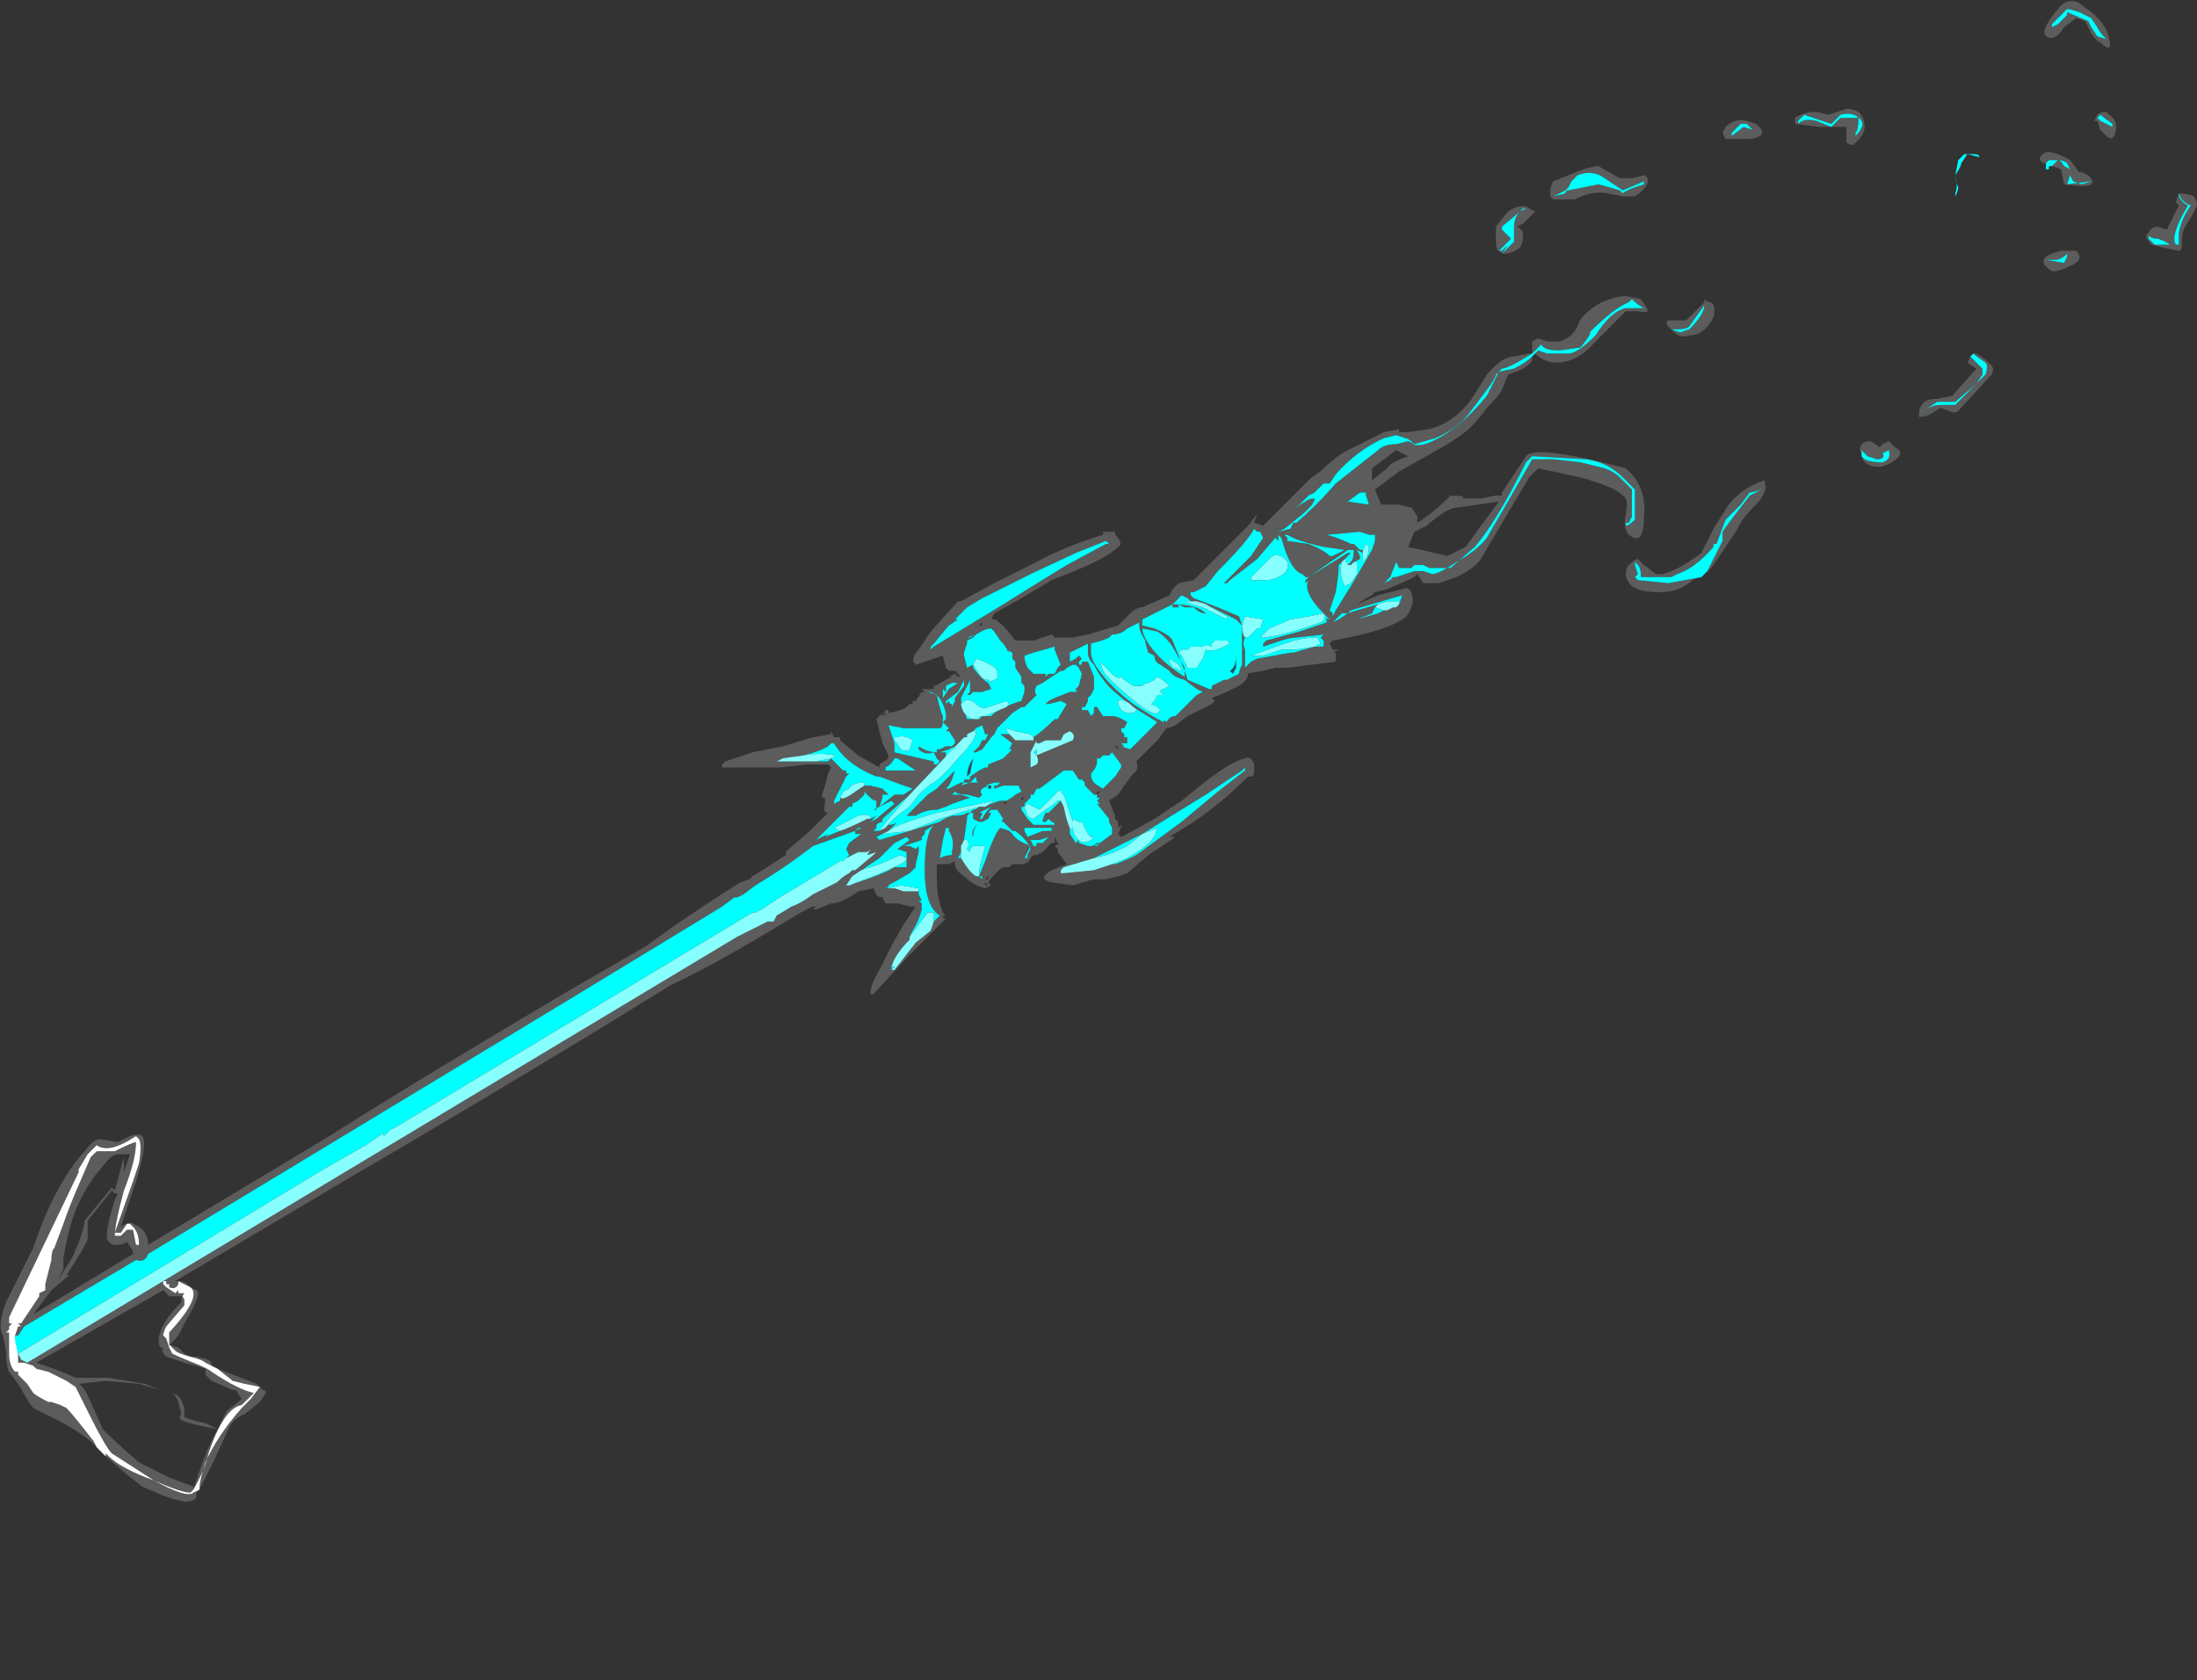 <?xml version="1.0" encoding="UTF-8" standalone="no"?>
<svg xmlns:ffdec="https://www.free-decompiler.com/flash" xmlns:xlink="http://www.w3.org/1999/xlink" ffdec:objectType="frame" height="194.6px" width="254.45px" xmlns="http://www.w3.org/2000/svg">
  <rect width="100%" height="100%" fill="#333333" stroke="none"/>
  <g transform="matrix(1.0, 0.0, 0.0, 1.0, -0.35, 156.8)">
    <use ffdec:characterId="1284" height="24.85" transform="matrix(7.0, 0.0, 0.0, 7.0, 0.35, -156.8)" width="36.35" xlink:href="#shape0"/>
  </g>
  <defs>
    <g id="shape0" transform="matrix(1.0, 0.0, 0.0, 1.0, -0.05, 22.4)">
      <path d="M1.65 1.55 L1.6 1.45 Q1.25 1.0 1.15 0.9 L1.05 0.85 0.9 0.8 0.85 0.8 Q0.65 0.7 0.6 0.65 L0.5 0.5 0.35 0.35 0.35 0.3 0.3 0.3 Q0.2 0.2 0.2 0.0 L0.2 -0.35 0.15 -0.35 0.2 -0.4 0.2 -0.45 0.25 -0.5 0.2 -0.5 0.2 -0.6 1.35 -3.0 1.35 -3.05 1.5 -3.3 1.65 -3.45 Q1.85 -3.3 2.3 -3.6 L2.35 -3.55 Q2.4 -3.45 2.35 -3.15 L2.25 -2.85 1.95 -2.0 2.05 -2.0 2.15 -2.15 2.2 -2.15 2.25 -2.1 Q2.35 -2.0 2.35 -1.8 L2.3 -1.8 2.25 -2.05 2.15 -2.05 2.05 -1.95 1.95 -1.95 Q1.95 -2.15 2.1 -2.7 2.3 -3.2 2.3 -3.5 2.25 -3.5 1.95 -3.35 L1.65 -3.35 1.55 -3.25 1.4 -2.9 Q1.2 -2.45 1.1 -2.15 L0.95 -1.75 Q0.9 -1.7 0.9 -1.55 L0.8 -1.15 0.8 -1.05 0.7 -1.0 0.7 -0.95 0.4 -0.5 0.35 -0.5 0.4 -0.45 0.35 -0.45 0.3 -0.3 0.35 0.0 0.35 0.15 0.45 0.15 0.6 0.2 0.65 0.25 0.85 0.3 1.15 0.45 1.3 0.55 1.55 1.05 Q1.8 1.55 1.9 1.65 L2.6 2.1 Q3.05 2.3 3.2 2.3 L3.25 2.25 Q3.45 1.9 3.5 1.65 3.75 0.9 4.05 0.85 L4.25 0.65 Q4.0 0.6 3.55 0.3 3.5 0.25 3.25 0.15 3.0 0.05 2.9 0.0 L2.85 -0.1 2.8 -0.25 2.75 -0.3 Q2.75 -0.35 2.8 -0.45 L3.1 -0.8 3.1 -0.9 Q3.05 -0.95 3.1 -1.0 L3.0 -1.0 3.0 -1.05 2.95 -1.0 2.8 -1.1 2.75 -1.15 2.75 -1.2 2.8 -1.2 2.8 -1.15 2.85 -1.15 2.85 -1.1 Q2.95 -1.05 3.0 -1.15 L3.0 -1.2 Q3.1 -1.15 3.2 -1.1 3.4 -0.95 2.85 -0.35 2.85 -0.25 2.85 -0.15 L2.95 -0.05 Q3.0 0.0 3.2 0.05 3.4 0.1 3.45 0.15 L3.55 0.2 3.65 0.25 3.9 0.45 4.1 0.5 4.35 0.55 4.2 0.75 4.05 0.9 Q3.65 1.35 3.45 1.8 3.35 2.1 3.35 2.25 L3.25 2.3 Q3.15 2.4 2.6 2.1 2.05 1.9 1.85 1.7 L1.8 1.65 1.8 1.7 1.65 1.55" fill="#ffffff" fill-rule="evenodd" stroke="none"/>
      <path d="M1.65 1.55 L1.55 1.45 Q1.3 1.25 1.0 1.1 L0.6 0.9 Q0.55 0.85 0.35 0.5 L0.2 0.3 Q0.15 0.2 0.15 -0.05 L0.1 -0.3 Q0.0 -0.45 0.15 -0.85 L0.6 -1.75 Q0.95 -2.8 1.45 -3.35 1.6 -3.55 1.7 -3.55 L2.0 -3.5 2.2 -3.6 Q2.35 -3.65 2.4 -3.6 2.5 -3.5 2.3 -2.85 L2.05 -2.1 Q2.2 -2.2 2.25 -2.15 L2.35 -2.1 Q2.5 -2.0 2.5 -1.8 L5.5 -3.6 Q6.75 -4.4 9.45 -6.0 L10.75 -6.75 Q11.35 -7.2 12.3 -7.8 L12.45 -7.85 12.5 -7.9 12.9 -8.15 13.05 -8.25 13.05 -8.3 13.1 -8.35 13.45 -8.65 13.75 -8.95 Q13.65 -8.95 13.7 -9.1 L13.7 -9.2 13.65 -9.2 13.65 -9.25 13.7 -9.4 13.75 -9.6 13.8 -9.7 13.75 -9.75 13.4 -9.75 12.95 -9.7 12.0 -9.7 12.0 -9.75 12.05 -9.8 12.5 -9.95 13.0 -10.05 13.5 -10.2 13.8 -10.25 13.8 -10.3 13.85 -10.2 13.95 -10.2 13.95 -10.15 14.25 -9.9 14.6 -9.7 14.6 -9.75 14.75 -9.85 14.75 -9.9 Q14.7 -10.0 14.65 -10.1 L14.55 -10.5 14.6 -10.55 Q14.6 -10.6 14.65 -10.55 L14.7 -10.65 14.75 -10.65 14.75 -10.6 Q15.0 -10.65 15.05 -10.7 L15.1 -10.75 15.15 -10.75 15.15 -10.8 15.2 -10.8 15.3 -10.95 15.35 -10.95 15.3 -11.0 15.5 -11.0 15.5 -11.05 Q15.55 -11.05 15.6 -11.1 L15.8 -11.2 15.75 -11.2 15.85 -11.25 15.9 -11.2 15.95 -11.2 15.85 -11.3 15.75 -11.3 15.7 -11.35 15.65 -11.55 15.2 -11.4 Q15.1 -11.5 15.25 -11.65 L15.45 -11.95 15.9 -12.45 15.95 -12.45 16.5 -12.75 17.2 -13.1 Q17.65 -13.35 18.3 -13.55 L18.3 -13.6 18.5 -13.6 18.5 -13.55 Q18.65 -13.4 18.55 -13.35 18.35 -13.15 17.7 -12.9 L17.45 -12.8 16.95 -12.5 16.5 -12.25 16.45 -12.15 Q16.55 -12.2 16.85 -11.8 L17.15 -11.8 17.45 -11.9 17.5 -11.85 17.8 -11.85 18.05 -11.9 18.55 -12.05 18.75 -12.25 Q18.85 -12.35 18.95 -12.35 L19.4 -12.55 19.45 -12.65 19.55 -12.75 19.8 -12.8 20.7 -13.7 20.85 -13.9 20.8 -13.75 20.95 -13.7 21.75 -14.5 21.9 -14.6 Q22.15 -14.85 22.35 -14.95 L22.95 -15.25 23.2 -15.3 23.2 -15.25 23.35 -15.25 23.7 -15.3 Q24.1 -15.4 24.4 -15.8 L24.65 -16.2 Q24.9 -16.5 25.1 -16.5 L25.35 -16.55 25.4 -16.55 Q25.0 -16.3 24.9 -16.3 L24.8 -16.2 Q24.8 -16.15 24.65 -15.95 L24.35 -15.55 Q24.15 -15.3 23.8 -15.15 L23.45 -15.05 Q23.35 -15.15 23.3 -15.15 L23.15 -15.2 22.95 -15.15 Q22.5 -14.95 22.15 -14.55 L22.05 -14.4 21.95 -14.4 21.8 -14.25 21.7 -14.2 21.45 -13.95 Q21.55 -14.05 21.65 -14.1 21.7 -14.15 21.8 -14.15 21.8 -14.05 21.55 -13.85 L21.3 -13.65 21.2 -13.6 21.4 -13.65 21.45 -13.75 21.5 -13.75 Q21.85 -14.05 22.15 -14.4 L22.85 -14.95 Q22.95 -15.05 23.15 -15.05 L23.35 -15.1 23.45 -15.05 23.4 -15.05 Q23.55 -15.0 23.75 -15.1 24.2 -15.3 24.65 -15.85 L24.85 -16.25 25.1 -16.3 Q25.3 -16.4 25.4 -16.5 L25.4 -16.45 Q25.4 -16.4 25.25 -16.3 25.15 -16.25 25.0 -16.2 L24.9 -15.95 Q24.85 -15.85 24.65 -15.65 24.4 -15.3 24.15 -15.15 L24.0 -15.05 23.65 -14.85 23.2 -14.6 22.8 -14.3 22.9 -14.05 23.2 -14.05 23.4 -14.0 23.4 -14.0 Q23.45 -13.95 23.5 -13.85 L23.5 -13.75 Q23.75 -13.9 24.05 -14.2 24.3 -14.2 24.25 -14.15 L24.55 -14.15 24.8 -14.2 24.9 -14.2 24.9 -14.25 25.3 -14.85 Q25.45 -15.05 26.95 -14.65 27.3 -14.35 27.25 -13.85 27.25 -13.35 27.0 -13.55 26.9 -13.65 26.95 -13.9 27.0 -14.15 26.9 -14.2 26.75 -14.35 26.2 -14.5 L25.5 -14.65 25.35 -14.5 24.55 -13.15 Q24.45 -13.0 24.15 -12.85 L23.85 -12.75 23.6 -12.75 23.5 -12.9 23.45 -12.85 Q23.35 -12.8 23.0 -12.65 L22.8 -12.6 22.75 -12.55 22.65 -12.5 22.5 -12.4 22.85 -12.55 23.25 -12.65 Q23.35 -12.7 23.4 -12.6 23.45 -12.45 23.4 -12.35 23.35 -12.2 23.25 -12.15 22.95 -11.95 22.1 -11.8 L22.05 -11.75 22.1 -11.65 22.2 -11.65 22.1 -11.6 22.15 -11.6 22.15 -11.45 21.35 -11.35 21.15 -11.35 20.95 -11.3 20.65 -11.25 20.7 -11.25 Q20.7 -11.15 20.55 -11.05 20.25 -10.9 20.1 -10.85 L20.15 -10.8 20.1 -10.75 19.7 -10.55 19.5 -10.4 Q19.4 -10.35 19.35 -10.35 L19.2 -10.15 18.85 -9.8 Q18.9 -9.65 18.8 -9.6 L18.65 -9.4 18.55 -9.25 18.4 -9.15 18.5 -8.9 18.5 -8.85 18.55 -8.8 18.55 -8.7 18.6 -8.75 Q18.6 -8.7 18.55 -8.6 L18.6 -8.55 18.7 -8.6 19.15 -8.85 19.6 -9.15 19.85 -9.35 Q20.4 -9.8 20.65 -9.85 20.75 -9.9 20.8 -9.75 L20.8 -9.65 Q20.8 -9.55 20.75 -9.55 L20.7 -9.55 Q20.25 -9.1 19.8 -8.8 L19.4 -8.55 19.5 -8.55 19.05 -8.25 18.7 -7.95 18.55 -7.9 18.35 -7.85 18.15 -7.85 17.8 -7.75 17.45 -7.8 Q17.2 -7.85 17.45 -8.0 L17.7 -8.1 17.55 -8.3 17.55 -8.35 17.5 -8.4 Q17.6 -8.45 17.55 -8.45 L17.5 -8.55 17.5 -8.45 17.45 -8.45 17.3 -8.3 17.2 -8.25 17.15 -8.25 17.1 -8.2 17.05 -8.1 17.05 -8.15 17.0 -8.1 16.8 -8.1 16.75 -8.05 16.65 -8.05 Q16.55 -8.0 16.4 -7.8 L16.45 -7.75 16.35 -7.7 Q16.15 -7.75 16.0 -7.9 15.85 -8.0 15.85 -8.1 L15.85 -8.15 15.75 -8.1 15.55 -8.1 15.55 -7.85 Q15.55 -7.55 15.65 -7.3 L15.7 -7.25 15.65 -7.25 Q15.65 -7.2 15.7 -7.2 L15.1 -6.6 14.5 -5.95 14.45 -5.95 Q14.45 -6.1 14.6 -6.35 L14.8 -6.75 15.0 -7.1 15.2 -7.4 15.1 -7.4 14.9 -7.45 14.7 -7.45 14.65 -7.55 14.7 -7.55 Q14.55 -7.55 14.55 -7.6 L14.5 -7.7 14.25 -7.65 Q14.05 -7.5 13.85 -7.45 L13.8 -7.45 13.55 -7.35 13.5 -7.35 13.55 -7.4 13.5 -7.4 13.3 -7.3 12.8 -7.0 Q11.8 -6.4 11.15 -6.1 L9.85 -5.3 Q7.2 -3.7 5.9 -2.95 L2.95 -1.2 3.0 -1.2 Q3.1 -1.2 3.15 -1.15 L3.2 -1.1 3.3 -1.05 Q3.4 -1.0 3.1 -0.5 3.0 -0.25 2.85 -0.15 2.85 -0.25 2.85 -0.35 3.4 -0.95 3.2 -1.1 3.1 -1.15 3.0 -1.2 L3.0 -1.15 Q2.95 -1.05 2.85 -1.1 L2.85 -1.15 2.8 -1.15 2.8 -1.2 2.75 -1.2 2.75 -1.15 2.8 -1.1 2.95 -1.0 3.0 -1.05 3.0 -1.0 3.1 -1.0 Q3.05 -0.95 3.1 -0.9 L3.1 -0.8 2.8 -0.45 Q2.75 -0.35 2.75 -0.3 L2.8 -0.25 2.85 -0.1 2.9 0.0 Q3.0 0.05 3.25 0.15 3.5 0.25 3.55 0.3 4.0 0.6 4.25 0.65 L4.05 0.85 Q3.75 0.9 3.5 1.65 3.45 1.9 3.25 2.25 L3.2 2.3 Q3.05 2.3 2.6 2.1 L1.9 1.65 Q1.8 1.55 1.55 1.05 L1.3 0.55 1.15 0.45 0.85 0.3 0.65 0.25 0.6 0.2 0.45 0.15 0.35 0.15 0.35 0.0 0.3 -0.3 0.35 -0.45 0.4 -0.45 0.35 -0.5 0.4 -0.5 0.7 -0.95 0.7 -1.0 0.8 -1.05 0.8 -1.15 0.9 -1.55 Q0.9 -1.7 0.95 -1.75 L1.1 -2.15 Q1.2 -2.45 1.4 -2.9 L1.55 -3.25 1.65 -3.35 1.95 -3.35 Q2.25 -3.5 2.3 -3.5 2.3 -3.2 2.1 -2.7 1.95 -2.15 1.95 -1.95 L2.05 -1.95 2.15 -2.05 2.25 -2.05 2.3 -1.8 2.35 -1.8 Q2.35 -2.0 2.25 -2.1 L2.2 -2.15 2.15 -2.15 2.05 -2.0 1.95 -2.0 2.25 -2.85 2.35 -3.15 Q2.4 -3.45 2.35 -3.55 L2.3 -3.6 Q1.85 -3.3 1.65 -3.45 L1.5 -3.3 1.35 -3.05 1.35 -3.0 0.2 -0.6 0.2 -0.5 0.25 -0.5 0.2 -0.45 0.2 -0.4 0.15 -0.35 0.2 -0.35 0.2 0.0 Q0.2 0.2 0.3 0.3 L0.35 0.3 0.35 0.35 0.5 0.5 0.6 0.65 Q0.65 0.7 0.85 0.8 L0.9 0.8 1.05 0.85 1.15 0.9 Q1.25 1.0 1.6 1.45 L1.65 1.55 M3.25 2.25 Q3.45 1.6 3.65 1.25 L3.4 1.2 Q3.15 1.15 3.05 1.1 3.0 1.05 3.05 1.0 L3.0 0.8 Q3.0 0.75 2.9 0.65 L3.0 0.7 Q3.05 0.75 3.1 0.9 L3.1 1.05 Q3.2 1.1 3.45 1.15 L3.65 1.25 3.8 0.95 4.05 0.75 3.95 0.6 3.9 0.6 3.55 0.45 3.45 0.35 3.45 0.25 3.3 0.2 3.1 0.15 2.8 0.05 Q2.7 -0.05 2.75 -0.1 L2.7 -0.1 Q2.65 -0.2 2.7 -0.35 2.75 -0.55 3.05 -0.85 L3.05 -0.95 2.85 -0.95 2.75 -1.05 0.65 0.15 Q1.1 0.3 1.3 0.4 L1.85 0.4 2.45 0.5 2.7 0.6 2.35 0.5 1.8 0.45 1.35 0.5 Q1.45 0.55 1.55 0.8 L1.75 1.25 Q2.0 1.5 2.35 1.8 2.45 1.85 2.85 2.05 L3.25 2.2 3.25 2.25 M25.4 -16.55 L25.4 -16.6 Q25.4 -16.65 25.4 -16.75 L25.5 -16.8 25.65 -16.75 Q25.7 -16.75 25.85 -16.75 26.05 -16.8 26.15 -17.0 26.2 -17.2 26.55 -17.4 26.8 -17.5 26.95 -17.5 L27.2 -17.45 27.3 -17.3 Q27.35 -17.2 27.15 -17.25 L26.95 -17.25 26.45 -16.75 Q26.15 -16.4 25.8 -16.4 25.6 -16.4 25.45 -16.55 L25.5 -16.6 25.65 -16.55 26.0 -16.55 Q26.15 -16.55 26.45 -16.85 26.7 -17.25 26.95 -17.3 L27.25 -17.3 Q27.15 -17.35 27.05 -17.45 L27.0 -17.4 Q26.75 -17.3 26.35 -16.9 26.4 -16.9 26.2 -16.65 L25.85 -16.6 Q25.6 -16.6 25.55 -16.7 L25.4 -16.55 M22.65 -14.25 L22.55 -14.25 22.35 -14.1 22.7 -14.05 22.65 -14.2 22.65 -14.25 M23.0 -14.65 Q23.05 -14.75 23.35 -14.85 L23.15 -14.95 22.75 -14.65 22.75 -14.45 23.0 -14.65 M2.1 -3.25 L2.1 -3.0 2.2 -3.3 2.0 -3.3 Q1.9 -3.3 1.75 -3.1 1.3 -2.6 1.15 -1.85 L1.1 -1.6 1.1 -1.4 1.0 -1.2 1.25 -1.6 Q1.45 -2.05 1.45 -2.2 L1.9 -2.75 1.95 -2.7 2.1 -3.25 M1.9 -2.7 L1.5 -2.2 1.5 -1.9 Q1.45 -1.75 1.15 -1.3 L1.2 -1.3 0.9 -1.05 0.6 -0.65 2.25 -1.65 2.25 -1.7 2.15 -1.85 Q2.1 -1.8 1.95 -1.8 1.9 -1.8 1.85 -1.85 1.75 -1.9 1.95 -2.55 L2.0 -2.65 1.95 -2.65 1.9 -2.7 M14.05 -8.2 L14.1 -8.25 14.05 -8.35 14.1 -8.45 14.3 -8.6 14.2 -8.6 14.2 -8.65 14.3 -8.7 14.25 -8.7 14.2 -8.65 13.5 -8.4 Q13.05 -8.05 12.55 -7.75 L12.35 -7.6 12.25 -7.55 12.2 -7.55 12.0 -7.4 9.45 -5.85 2.5 -1.65 Q2.45 -1.5 2.3 -1.55 L0.45 -0.45 0.35 -0.3 0.3 -0.3 0.3 -0.2 0.35 0.0 0.4 0.1 0.5 0.15 12.25 -6.9 12.75 -7.15 12.85 -7.15 12.9 -7.25 13.15 -7.4 Q13.3 -7.45 13.5 -7.6 L13.9 -7.8 Q14.0 -7.9 14.1 -7.95 L14.15 -8.0 14.2 -8.0 14.5 -8.25 14.55 -8.3 14.4 -8.25 14.45 -8.35 14.4 -8.3 14.25 -8.3 14.05 -8.2 M2.9 -1.15 L2.9 -1.15 M3.2 0.05 Q3.0 0.0 2.95 -0.05 L2.85 -0.15 3.0 -0.1 3.1 0.0 3.2 0.05 3.3 0.05 3.5 0.1 3.55 0.15 3.55 0.2 3.45 0.15 Q3.4 0.1 3.2 0.05 M3.65 0.25 L4.3 0.5 4.35 0.55 4.4 0.6 Q4.45 0.6 4.45 0.65 L4.35 0.8 4.1 1.0 Q3.95 1.05 3.85 1.2 L3.6 1.75 3.35 2.25 3.3 2.3 3.3 2.35 Q3.3 2.45 3.1 2.45 L2.9 2.4 2.75 2.35 2.4 2.2 2.15 2.0 1.8 1.7 1.8 1.65 1.85 1.7 Q2.05 1.9 2.6 2.1 3.15 2.4 3.25 2.3 L3.35 2.25 Q3.35 2.1 3.45 1.8 3.65 1.35 4.05 0.9 L4.2 0.75 4.35 0.55 4.1 0.5 3.9 0.45 3.65 0.25 M22.6 -13.3 L22.6 -13.25 22.5 -13.3 22.55 -13.2 22.55 -13.15 22.45 -13.1 22.4 -13.05 22.35 -13.05 22.4 -13.1 Q22.45 -13.15 22.45 -13.3 L22.35 -13.3 21.7 -12.85 21.65 -12.85 21.6 -12.9 Q21.4 -12.95 21.25 -13.5 L21.2 -13.55 21.2 -13.45 21.15 -13.5 20.85 -13.15 20.4 -12.8 20.35 -12.75 20.3 -12.75 20.75 -13.2 20.95 -13.5 20.9 -13.6 20.85 -13.6 20.8 -13.65 Q20.7 -13.45 20.2 -12.95 L20.0 -12.7 19.8 -12.6 19.75 -12.6 19.75 -12.55 19.8 -12.5 20.2 -12.35 20.55 -12.2 20.6 -12.05 Q20.6 -11.9 20.65 -11.85 20.6 -11.75 20.65 -11.65 L20.65 -11.35 20.75 -11.45 20.85 -11.5 21.4 -11.6 21.45 -11.6 21.8 -11.7 21.95 -11.7 21.95 -11.8 21.9 -11.85 21.95 -11.9 21.5 -11.85 Q21.4 -11.85 21.25 -11.8 L20.95 -11.7 20.95 -11.75 21.0 -11.8 21.55 -11.95 22.0 -12.1 22.0 -12.2 Q22.0 -12.15 22.05 -12.15 L21.95 -12.25 Q21.6 -12.6 21.7 -12.8 L21.65 -12.75 21.65 -12.8 21.7 -12.85 22.35 -13.25 22.4 -13.25 22.3 -13.15 22.25 -13.1 22.2 -13.05 Q22.15 -13.05 22.2 -13.05 22.2 -12.9 22.15 -12.6 L22.05 -12.3 22.1 -12.25 22.1 -12.2 22.15 -12.3 22.4 -12.7 22.75 -13.3 22.8 -13.45 22.8 -13.55 22.7 -13.55 22.55 -13.6 22.0 -13.55 Q22.2 -13.5 22.4 -13.4 L22.45 -13.4 22.55 -13.3 22.6 -13.3 M21.95 -13.35 Q21.5 -13.45 21.35 -13.55 L21.3 -13.55 21.35 -13.5 21.35 -13.45 21.7 -13.4 Q21.95 -13.3 22.05 -13.2 L22.1 -13.2 22.3 -13.3 21.95 -13.35 M21.7 -13.85 L21.7 -13.85 M22.85 -12.4 L22.8 -12.35 22.75 -12.25 22.5 -12.15 22.85 -12.25 22.95 -12.3 23.0 -12.3 23.1 -12.35 23.15 -12.35 23.2 -12.4 23.25 -12.55 22.4 -12.3 22.35 -12.25 22.5 -12.3 22.85 -12.4 M22.95 -12.75 L23.05 -12.8 23.1 -12.85 23.15 -12.85 23.45 -12.95 23.6 -12.95 23.75 -12.9 Q23.85 -12.9 24.15 -13.1 24.5 -13.3 24.65 -13.5 L25.0 -14.1 25.4 -14.8 25.75 -14.8 26.2 -14.75 26.6 -14.65 Q26.75 -14.6 26.85 -14.5 L27.05 -14.3 27.05 -13.85 27.0 -13.75 26.95 -13.75 26.95 -13.7 Q27.0 -13.7 27.1 -13.8 L27.1 -14.3 26.9 -14.5 Q26.65 -14.75 26.3 -14.8 L25.4 -14.85 25.3 -14.75 Q24.8 -13.75 24.45 -13.35 L24.05 -13.0 23.7 -13.0 23.6 -13.05 23.45 -13.05 23.4 -13.0 Q23.35 -13.0 23.3 -13.0 L23.2 -13.0 23.15 -13.1 23.05 -12.85 22.95 -12.75 M21.0 -13.55 L21.0 -13.6 21.0 -13.55 M19.75 -12.45 L19.7 -12.5 19.6 -12.55 19.45 -12.4 Q19.85 -12.4 20.0 -12.25 19.9 -12.25 19.8 -12.35 L19.65 -12.35 19.55 -12.4 19.55 -12.35 19.45 -12.35 19.45 -12.4 18.95 -12.15 18.95 -12.05 19.15 -12.0 Q19.4 -11.9 19.45 -11.8 L19.65 -11.3 19.7 -11.15 20.05 -11.0 20.1 -11.0 20.1 -11.05 20.3 -11.15 20.35 -11.15 20.55 -11.25 Q20.55 -11.3 20.6 -11.4 L20.6 -11.85 Q20.6 -11.95 20.6 -12.05 L20.5 -12.15 20.1 -12.35 19.85 -12.45 19.75 -12.45 M22.35 -12.25 L22.25 -12.25 22.1 -12.1 22.2 -12.15 22.35 -12.25 M22.2 -12.0 L22.2 -12.0 M18.35 -13.45 L17.85 -13.25 17.1 -12.9 16.3 -12.5 16.05 -12.35 15.85 -12.15 15.9 -12.15 15.75 -12.05 15.5 -11.75 15.45 -11.7 15.45 -11.65 15.5 -11.7 16.65 -12.4 17.05 -12.65 17.7 -13.05 18.35 -13.4 18.4 -13.4 18.35 -13.45 M18.45 -11.9 L18.4 -11.85 Q18.3 -11.8 18.1 -11.75 L18.1 -11.6 Q18.1 -11.5 18.2 -11.35 18.4 -11.05 18.8 -10.75 19.1 -10.55 19.3 -10.45 19.3 -10.5 19.35 -10.45 19.4 -10.55 19.5 -10.55 L19.85 -10.9 19.95 -10.95 19.85 -11.0 19.65 -11.15 Q19.45 -11.2 19.4 -11.3 L19.25 -11.4 Q19.15 -11.45 19.15 -11.55 L19.05 -11.6 Q19.0 -11.75 19.0 -11.8 18.9 -11.95 18.9 -12.05 L18.9 -12.1 18.7 -12.0 Q18.6 -11.9 18.45 -11.9 M17.5 -11.7 L17.15 -11.6 17.0 -11.55 Q17.0 -11.45 17.05 -11.35 L17.15 -11.25 Q17.25 -11.25 17.35 -11.25 L17.35 -11.2 17.4 -11.25 17.5 -11.25 17.55 -11.35 17.6 -11.4 17.5 -11.65 17.5 -11.7 M17.75 -11.6 L17.75 -11.45 17.85 -11.5 17.9 -11.55 17.95 -11.5 17.9 -11.45 17.9 -11.4 17.95 -11.4 17.95 -11.45 18.05 -11.45 18.15 -11.2 18.15 -11.0 18.1 -10.9 18.05 -10.85 18.05 -10.8 18.0 -10.7 17.95 -10.7 17.95 -10.65 18.05 -10.65 18.1 -10.55 18.15 -10.6 18.15 -10.7 18.2 -10.7 18.3 -10.55 18.45 -10.55 Q18.55 -10.55 18.7 -10.45 L18.65 -10.35 18.6 -10.35 18.6 -10.3 18.65 -10.25 18.65 -10.2 18.7 -10.2 18.7 -10.1 18.6 -10.1 18.65 -10.05 18.6 -10.05 18.75 -10.0 19.2 -10.45 18.8 -10.7 18.55 -10.9 Q18.3 -11.1 18.15 -11.4 18.05 -11.5 18.05 -11.6 L18.05 -11.75 17.75 -11.6 M17.15 -10.2 Q17.3 -10.3 17.5 -10.5 L17.55 -10.5 17.7 -10.75 17.6 -10.8 17.4 -10.75 17.35 -10.75 17.4 -10.8 17.5 -10.85 17.75 -10.95 17.9 -10.95 Q17.85 -10.95 17.85 -11.0 L17.9 -11.05 17.95 -11.25 17.9 -11.35 17.85 -11.4 17.8 -11.4 17.7 -11.35 17.65 -11.3 17.6 -11.3 17.3 -11.1 17.2 -11.05 Q17.15 -10.95 17.2 -10.9 L17.0 -10.7 16.95 -10.7 16.8 -10.6 16.55 -10.35 16.5 -10.25 16.45 -10.2 16.3 -10.0 16.2 -9.95 16.15 -9.95 16.25 -10.05 16.3 -10.15 16.35 -10.15 16.4 -10.25 16.35 -10.25 16.3 -10.4 16.2 -10.35 16.15 -10.3 16.05 -10.25 16.05 -10.2 16.0 -10.2 15.1 -9.25 14.65 -8.85 14.65 -8.8 Q14.6 -8.8 14.55 -8.75 L14.55 -8.7 14.5 -8.65 14.6 -8.65 14.7 -8.7 14.75 -8.75 Q14.85 -8.75 14.9 -8.8 L14.95 -8.85 14.75 -8.65 14.65 -8.6 14.55 -8.55 14.6 -8.5 15.6 -8.8 Q15.65 -8.85 15.8 -8.9 16.0 -8.9 16.05 -8.95 L16.1 -8.95 16.15 -9.0 Q16.2 -9.0 16.25 -9.05 L16.35 -9.05 16.45 -9.1 16.6 -9.15 16.7 -9.15 Q16.8 -9.2 16.85 -9.25 L16.95 -9.3 16.9 -9.4 16.65 -9.4 16.5 -9.35 16.5 -9.4 16.55 -9.4 16.6 -9.45 16.5 -9.45 16.35 -9.4 16.4 -9.4 16.3 -9.35 Q16.25 -9.3 16.3 -9.25 L16.25 -9.2 16.05 -9.25 Q15.9 -9.25 15.85 -9.3 L15.8 -9.25 15.95 -9.25 16.1 -9.2 15.95 -9.15 Q15.8 -9.1 15.7 -9.05 L15.55 -9.0 Q15.35 -9.0 15.2 -8.9 L15.05 -8.9 15.4 -9.25 15.55 -9.35 15.85 -9.65 15.8 -9.5 15.75 -9.4 15.7 -9.35 15.75 -9.35 15.95 -9.45 16.0 -9.45 16.0 -9.5 16.1 -9.5 16.1 -9.55 16.25 -9.65 16.35 -9.7 16.4 -9.7 16.4 -9.75 16.65 -9.85 16.8 -10.0 16.75 -10.0 16.8 -10.1 16.6 -10.25 16.75 -10.25 16.85 -10.15 17.15 -10.15 17.15 -10.2 M16.4 -9.35 L16.4 -9.4 16.4 -9.35 M19.05 -11.75 Q19.25 -11.45 19.65 -11.2 L19.65 -11.35 19.45 -11.7 Q19.35 -11.85 19.2 -11.95 L18.95 -12.0 Q18.95 -11.9 19.05 -11.75 M18.45 -8.1 L18.5 -8.1 Q18.65 -8.15 18.85 -8.25 L19.6 -8.8 20.2 -9.3 20.65 -9.65 20.65 -9.7 20.6 -9.65 20.0 -9.25 19.35 -8.85 18.95 -8.6 18.15 -8.2 17.65 -8.05 17.6 -8.0 17.6 -7.95 17.65 -7.95 18.15 -8.0 18.45 -8.1 M18.45 -9.95 L18.4 -9.9 18.3 -9.9 18.25 -9.85 18.2 -9.85 18.2 -9.8 Q18.2 -9.7 18.1 -9.6 18.1 -9.5 18.15 -9.45 18.2 -9.4 18.3 -9.35 L18.5 -9.55 18.6 -9.7 18.6 -9.75 18.45 -9.95 M18.55 -10.0 L18.55 -10.05 18.5 -10.05 18.55 -10.0 M17.65 -10.25 L17.6 -10.15 17.35 -10.15 17.25 -10.1 17.2 -10.1 17.2 -10.15 17.1 -9.95 17.1 -9.85 Q17.1 -9.75 17.1 -9.7 L17.2 -9.75 Q17.25 -9.8 17.2 -9.9 L17.8 -10.15 Q17.85 -10.25 17.75 -10.3 L17.65 -10.25 M17.75 -8.7 L17.75 -8.6 17.85 -8.45 17.9 -8.5 17.9 -8.45 18.05 -8.4 18.1 -8.4 Q18.15 -8.4 18.2 -8.45 L18.25 -8.45 18.15 -8.4 18.2 -8.4 18.25 -8.45 18.45 -8.6 18.45 -8.7 18.4 -8.8 18.4 -8.85 18.2 -9.1 18.25 -9.1 18.2 -9.15 18.25 -9.2 18.2 -9.2 18.2 -9.25 18.15 -9.25 18.0 -9.4 18.0 -9.45 17.95 -9.5 17.9 -9.5 17.8 -9.65 17.65 -9.65 Q17.45 -9.5 17.25 -9.35 L17.2 -9.35 17.15 -9.25 17.1 -9.25 17.1 -9.2 17.0 -9.1 17.0 -9.05 16.95 -9.05 16.95 -9.0 17.05 -8.85 17.15 -8.75 17.5 -8.75 Q17.5 -8.8 17.45 -8.8 L17.4 -8.85 17.35 -8.8 17.3 -8.8 Q17.3 -8.85 17.35 -8.95 L17.4 -8.95 17.6 -9.15 17.65 -9.05 Q17.7 -8.8 17.75 -8.7 M18.6 -8.0 L18.6 -8.0 M18.45 -8.5 L18.45 -8.5 M18.25 -9.3 L18.2 -9.3 18.2 -9.25 18.25 -9.3 M17.55 -9.0 L17.55 -9.0 M17.45 -8.7 L17.0 -8.7 17.0 -8.65 17.05 -8.55 17.3 -8.65 17.45 -8.65 17.45 -8.7 M17.4 -8.55 L17.25 -8.5 17.1 -8.5 17.15 -8.4 17.2 -8.4 17.2 -8.45 17.3 -8.45 17.4 -8.55 M15.85 -11.8 L15.85 -11.8 M15.8 -11.1 L15.7 -11.05 15.7 -10.95 15.65 -11.0 15.65 -10.85 15.75 -11.0 15.9 -11.1 15.8 -11.1 M15.45 -10.95 L15.4 -10.95 15.55 -10.9 Q15.6 -10.65 15.65 -10.55 L15.65 -10.5 Q15.65 -10.35 15.6 -10.35 L15.0 -10.35 14.75 -10.4 14.85 -10.1 14.85 -9.95 15.5 -9.8 15.5 -9.75 15.55 -9.75 15.6 -9.8 15.55 -9.85 15.5 -9.95 Q15.35 -9.9 15.25 -10.0 L15.25 -10.05 Q15.4 -9.95 15.55 -9.95 L15.55 -10.0 15.6 -10.0 15.7 -10.05 15.8 -10.05 15.85 -10.1 15.85 -10.15 15.75 -10.3 15.7 -10.3 15.75 -10.35 Q15.7 -10.4 15.65 -10.45 L15.7 -10.5 15.7 -10.6 Q15.65 -10.8 15.55 -10.9 L15.45 -10.95 M15.7 -10.75 L15.75 -10.8 Q15.75 -10.75 15.8 -10.75 L15.8 -10.7 15.85 -10.8 15.85 -10.85 16.0 -11.05 16.0 -11.15 15.9 -10.95 15.7 -10.8 15.7 -10.75 M16.35 -10.55 L16.45 -10.55 16.5 -10.6 Q16.75 -10.75 16.95 -10.8 L17.0 -10.95 17.0 -11.05 16.95 -11.1 16.95 -11.2 16.85 -11.35 16.85 -11.45 16.8 -11.5 16.8 -11.6 16.7 -11.65 16.75 -11.6 16.65 -11.75 16.6 -11.8 16.5 -11.95 16.45 -12.0 Q16.35 -12.0 16.2 -11.9 L16.1 -11.85 16.05 -11.85 16.2 -11.9 16.15 -11.85 16.05 -11.8 16.05 -11.75 16.0 -11.6 16.0 -11.55 16.05 -11.35 16.15 -11.4 16.15 -11.35 Q16.3 -11.15 16.4 -11.1 L16.45 -11.0 16.3 -10.95 16.15 -10.95 16.1 -10.9 16.05 -10.9 16.1 -10.95 16.1 -11.15 Q16.05 -11.05 15.95 -10.85 L15.95 -10.8 16.05 -10.5 16.2 -10.5 16.25 -10.5 16.3 -10.55 16.35 -10.55 M16.9 -11.5 L16.9 -11.5 M16.3 -12.1 L16.25 -12.05 16.3 -12.05 16.3 -12.1 M15.95 -11.65 L15.95 -11.65 M14.35 -9.4 L14.45 -9.4 14.65 -9.35 14.75 -9.25 14.65 -9.25 14.65 -9.2 14.6 -9.05 14.85 -9.25 15.0 -9.25 15.15 -9.35 Q15.0 -9.4 14.6 -9.55 L14.55 -9.55 Q14.05 -9.75 13.85 -10.1 L13.8 -10.1 13.75 -10.05 Q13.5 -9.9 13.0 -9.85 L12.9 -9.8 13.0 -9.8 13.55 -9.8 13.75 -9.8 13.8 -9.85 14.0 -9.65 14.05 -9.65 14.05 -9.6 14.1 -9.6 14.05 -9.55 13.85 -9.15 13.85 -9.1 13.95 -9.15 13.95 -9.2 Q14.0 -9.15 14.2 -9.3 L14.35 -9.4 M14.45 -8.85 L14.55 -8.9 14.45 -8.8 14.55 -8.85 14.85 -9.1 14.8 -9.15 14.5 -9.0 14.55 -9.0 Q14.55 -9.05 14.55 -9.15 14.5 -9.15 14.45 -9.2 L14.35 -9.3 14.35 -9.25 14.25 -9.15 14.15 -9.1 14.15 -9.05 14.1 -9.05 13.55 -8.5 13.75 -8.6 13.7 -8.55 13.95 -8.65 Q14.1 -8.7 14.4 -8.85 L14.45 -8.85 M14.15 -9.15 L14.15 -9.15 M13.15 -8.3 L13.15 -8.3 M14.1 -7.75 L14.05 -7.75 14.25 -7.8 Q14.7 -7.95 14.85 -8.05 L15.05 -8.05 15.05 -8.3 14.9 -8.35 15.1 -8.5 15.05 -8.55 14.85 -8.45 14.6 -8.2 14.3 -8.0 14.15 -7.9 14.05 -7.75 14.1 -7.75 M16.25 -9.45 Q16.2 -9.45 16.2 -9.55 L16.1 -9.45 16.0 -9.45 15.95 -9.4 16.1 -9.45 16.2 -9.45 16.25 -9.45 M16.25 -7.9 L16.3 -7.85 16.3 -7.9 16.25 -7.9 16.35 -8.15 Q16.5 -8.6 16.6 -8.7 L16.75 -8.65 16.8 -8.6 Q16.85 -8.5 17.1 -8.4 L17.0 -8.2 17.05 -8.2 17.05 -8.25 17.1 -8.35 Q17.05 -8.5 16.85 -8.65 L16.8 -8.65 16.65 -8.8 Q16.6 -8.8 16.65 -8.85 L16.55 -9.0 16.45 -9.0 16.4 -8.95 16.45 -8.95 16.4 -8.85 16.3 -8.8 16.25 -8.8 Q16.15 -8.7 16.15 -8.55 16.1 -8.65 16.25 -8.8 L16.15 -8.85 16.15 -8.95 16.1 -8.95 16.05 -8.9 16.05 -8.85 16.0 -8.5 15.95 -8.4 15.95 -8.3 15.9 -8.2 15.95 -8.2 Q16.1 -7.95 16.2 -7.9 L16.25 -7.9 M16.4 -9.0 L16.45 -9.05 16.25 -8.95 16.3 -8.95 Q16.3 -8.9 16.25 -8.85 L16.3 -8.85 Q16.35 -8.95 16.4 -9.0 M16.7 -9.15 L16.65 -9.1 16.7 -9.1 16.7 -9.15 M17.0 -9.2 L16.95 -9.2 16.95 -9.15 17.0 -9.2 M15.75 -10.0 L15.6 -9.95 15.7 -9.95 15.7 -9.85 15.85 -10.05 15.75 -10.0 M14.65 -10.6 L14.7 -10.55 14.7 -10.6 14.65 -10.6 M14.8 -10.5 L14.8 -10.5 M14.85 -9.85 Q14.8 -9.75 14.7 -9.7 L14.7 -9.65 15.2 -9.65 14.9 -9.85 14.85 -9.85 M15.7 -8.7 L15.65 -8.5 15.6 -8.2 Q15.7 -8.25 15.8 -8.25 L15.8 -8.3 Q15.85 -8.5 15.75 -8.65 L15.75 -8.7 15.7 -8.7 M15.5 -7.15 L15.6 -7.25 Q15.35 -7.4 15.35 -8.0 15.35 -8.6 15.5 -8.75 L15.35 -8.65 15.35 -8.6 15.3 -8.55 15.3 -8.5 15.0 -8.4 15.1 -8.4 15.2 -8.35 15.25 -8.4 15.25 -8.3 15.2 -8.1 15.2 -8.05 15.1 -7.95 14.75 -7.75 Q14.75 -7.7 14.7 -7.7 L14.85 -7.7 15.0 -7.65 15.25 -7.65 15.25 -7.6 15.3 -7.5 15.25 -7.5 15.3 -7.45 15.3 -7.35 Q15.25 -7.15 15.15 -7.0 L15.1 -6.9 15.1 -6.85 Q14.85 -6.6 14.8 -6.4 L14.8 -6.35 14.85 -6.35 15.2 -6.8 15.45 -7.0 15.5 -7.15 M15.25 -8.6 L15.25 -8.6 M16.35 -7.75 L16.4 -7.75 16.35 -7.8 16.35 -7.75 M16.4 -7.9 L16.35 -7.85 16.4 -7.85 16.4 -7.9 M34.75 -21.8 L34.9 -21.75 Q34.8 -21.85 34.75 -21.95 L34.65 -22.1 34.45 -22.2 Q34.3 -22.25 34.25 -22.25 L34.0 -22.0 34.0 -21.95 34.1 -22.0 34.25 -22.15 34.25 -22.2 34.6 -22.05 34.65 -21.95 34.75 -21.8 M34.8 -21.7 Q34.75 -21.7 34.65 -21.85 L34.55 -22.05 34.4 -22.1 34.2 -21.95 Q34.05 -21.7 33.9 -21.8 33.8 -21.9 34.1 -22.25 34.25 -22.45 34.45 -22.35 L34.65 -22.2 Q34.9 -22.0 34.95 -21.75 35.0 -21.5 34.8 -21.7 M34.95 -20.5 Q35.1 -20.4 35.05 -20.2 35.0 -20.05 34.9 -20.15 L34.8 -20.25 34.75 -20.4 34.7 -20.4 34.75 -20.5 Q34.8 -20.55 34.9 -20.55 L34.95 -20.5 M35.0 -20.35 L34.8 -20.5 34.75 -20.45 34.8 -20.4 35.0 -20.3 35.0 -20.35 M35.9 -18.6 L36.1 -19.0 36.05 -19.05 36.1 -19.2 Q36.25 -19.2 36.35 -19.15 L36.4 -19.05 36.4 -19.0 36.3 -18.8 Q36.15 -18.6 36.15 -18.45 L36.15 -18.35 Q36.15 -18.25 36.1 -18.25 L35.85 -18.3 35.65 -18.35 Q35.5 -18.5 35.6 -18.55 35.65 -18.65 35.75 -18.65 L35.9 -18.6 M35.9 -18.35 L35.95 -18.35 Q35.9 -18.4 35.75 -18.45 35.65 -18.45 35.6 -18.5 L35.6 -18.45 35.7 -18.35 35.9 -18.35 M36.1 -19.2 L36.1 -19.15 Q36.15 -19.05 36.25 -19.0 35.95 -18.5 36.05 -18.35 L36.1 -18.35 36.1 -18.55 Q36.15 -18.8 36.3 -19.0 36.15 -19.05 36.1 -19.2 M28.55 -20.2 L28.6 -20.3 Q28.75 -20.45 28.95 -20.4 L29.1 -20.35 Q29.35 -20.15 29.0 -20.1 L28.6 -20.1 28.55 -20.2 M26.6 -19.45 Q26.4 -19.6 26.15 -19.5 L26.05 -19.4 26.0 -19.3 25.95 -19.25 25.75 -19.15 25.95 -19.2 Q25.95 -19.25 26.0 -19.25 L26.5 -19.35 26.85 -19.25 26.9 -19.2 Q26.95 -19.25 27.1 -19.3 L27.25 -19.35 27.25 -19.4 26.9 -19.25 26.6 -19.45 M28.7 -20.2 L28.7 -20.15 28.9 -20.3 29.05 -20.25 28.95 -20.35 28.85 -20.35 28.7 -20.2 M26.85 -19.45 L27.05 -19.45 27.25 -19.5 Q27.35 -19.45 27.3 -19.35 27.25 -19.25 27.1 -19.15 L26.9 -19.15 26.65 -19.2 Q26.4 -19.25 26.1 -19.1 L25.75 -19.1 25.7 -19.15 25.7 -19.25 Q25.7 -19.3 25.75 -19.4 L26.0 -19.5 Q26.35 -19.65 26.5 -19.65 L26.85 -19.45 M25.45 -18.9 L25.25 -18.7 25.15 -18.65 Q25.25 -18.6 25.25 -18.5 25.25 -18.4 25.2 -18.3 25.05 -18.2 24.95 -18.2 24.9 -18.2 24.85 -18.25 24.8 -18.25 24.8 -18.45 L24.8 -18.65 25.0 -18.9 Q25.25 -19.05 25.35 -18.95 L25.45 -18.9 M25.1 -18.65 Q25.1 -18.8 25.2 -18.9 L25.3 -18.95 25.25 -18.95 25.2 -18.9 24.9 -18.65 24.9 -18.6 25.05 -18.45 24.85 -18.25 24.9 -18.25 25.0 -18.35 24.9 -18.2 25.1 -18.4 25.1 -18.65 M28.25 -17.4 L28.25 -17.35 28.0 -17.0 Q27.95 -16.95 27.8 -16.95 L27.7 -16.95 27.85 -16.9 28.0 -16.95 Q28.25 -17.2 28.25 -17.35 L28.25 -17.45 Q28.3 -17.4 28.35 -17.4 28.45 -17.35 28.4 -17.15 28.25 -16.85 28.0 -16.85 27.85 -16.8 27.75 -16.9 L27.65 -17.0 Q27.6 -17.05 27.65 -17.1 L27.95 -17.1 28.25 -17.4 M33.95 -19.65 L34.0 -19.65 34.1 -19.75 Q34.15 -19.75 34.2 -19.65 L34.3 -19.6 34.25 -19.7 Q34.2 -19.75 34.1 -19.75 L33.95 -19.75 33.9 -19.7 33.85 -19.7 33.8 -19.75 33.8 -19.8 33.85 -19.85 Q33.95 -19.95 34.3 -19.75 L34.45 -19.55 34.5 -19.55 34.6 -19.5 Q34.85 -19.25 34.2 -19.35 L34.15 -19.6 34.0 -19.65 33.95 -19.65 M33.9 -18.1 L34.2 -18.05 34.25 -18.15 34.25 -18.2 Q34.15 -18.1 34.05 -18.1 L33.9 -18.1 M34.5 -19.35 L34.35 -19.4 34.3 -19.5 34.25 -19.35 34.65 -19.4 34.5 -19.35 M33.9 -18.15 Q33.95 -18.2 34.15 -18.25 L34.4 -18.25 Q34.55 -18.1 34.3 -18.0 34.0 -17.85 33.95 -17.95 33.8 -18.05 33.9 -18.15 M30.8 -20.55 Q30.9 -20.45 30.9 -20.3 30.9 -20.15 30.7 -20.0 30.65 -20.0 30.6 -20.05 L30.6 -20.3 30.15 -20.3 29.75 -20.35 29.75 -20.45 Q29.9 -20.55 30.1 -20.55 L30.3 -20.5 30.6 -20.6 Q30.7 -20.6 30.8 -20.55 M30.8 -20.45 Q30.7 -20.55 30.5 -20.5 L30.35 -20.35 29.9 -20.5 29.8 -20.4 29.8 -20.35 Q29.9 -20.45 30.1 -20.4 L30.35 -20.3 30.5 -20.45 30.8 -20.45 Q30.8 -20.25 30.75 -20.2 L30.75 -20.15 Q30.95 -20.35 30.8 -20.45 M29.25 -14.4 Q29.3 -14.3 29.15 -14.1 28.85 -13.8 28.8 -13.65 L28.4 -13.05 Q28.3 -12.9 28.05 -12.8 27.85 -12.6 27.5 -12.6 27.2 -12.6 27.05 -12.7 26.95 -12.8 26.95 -12.9 26.95 -13.0 27.0 -13.05 27.1 -13.15 27.15 -13.15 L27.25 -13.05 27.45 -12.9 27.55 -12.9 Q27.8 -12.95 28.2 -13.25 L28.4 -13.65 28.65 -14.05 Q28.9 -14.35 29.25 -14.45 L29.25 -14.4 M29.0 -14.2 L29.2 -14.3 Q29.05 -14.25 29.0 -14.25 L28.85 -14.05 28.6 -13.8 28.45 -13.4 28.4 -13.4 28.4 -13.35 Q28.1 -13.0 27.8 -12.9 L27.7 -12.85 27.2 -12.85 Q27.2 -13.0 27.15 -13.05 L27.1 -13.1 27.1 -13.05 27.15 -12.9 27.1 -12.85 27.15 -12.8 27.65 -12.75 28.2 -12.85 28.3 -12.95 28.55 -13.45 28.55 -13.6 Q28.65 -13.75 29.0 -14.2 M31.8 -15.55 Q31.8 -15.65 31.85 -15.7 31.9 -15.8 32.1 -15.8 L32.35 -15.85 32.75 -16.3 32.6 -16.4 32.65 -16.5 32.85 -16.3 32.85 -16.2 32.75 -16.05 32.4 -15.75 32.1 -15.75 31.8 -15.55 Q32.0 -15.7 32.15 -15.7 L32.4 -15.7 32.9 -16.2 Q32.95 -16.35 32.9 -16.4 32.75 -16.5 32.7 -16.55 L32.75 -16.55 32.9 -16.45 33.0 -16.35 Q33.05 -16.3 33.0 -16.2 L32.45 -15.6 Q32.4 -15.55 32.3 -15.6 L32.15 -15.65 32.0 -15.55 Q31.9 -15.5 31.8 -15.5 L31.8 -15.55 M31.3 -15.1 L31.4 -15.0 Q31.6 -14.9 31.35 -14.75 31.1 -14.6 30.9 -14.75 30.85 -14.8 30.85 -14.9 30.8 -14.95 30.85 -15.05 30.9 -15.1 31.0 -15.1 L31.15 -15.0 31.2 -15.05 31.3 -15.1 M30.85 -14.85 L30.9 -14.8 Q31.0 -14.75 31.2 -14.75 31.35 -14.8 31.3 -14.95 L31.2 -14.9 Q31.25 -14.8 31.1 -14.8 L30.95 -14.85 30.85 -14.95 30.85 -14.85 M23.35 -13.35 L24.0 -13.2 24.3 -13.35 Q24.55 -13.7 24.85 -14.1 L24.15 -14.0 Q24.0 -14.0 23.65 -13.7 L23.45 -13.6 23.35 -13.35" fill="#ffffff" fill-opacity="0.2" fill-rule="evenodd" stroke="none"/>
      <path d="M25.4 -16.5 Q25.3 -16.4 25.1 -16.3 L24.85 -16.25 24.65 -15.85 Q24.2 -15.3 23.75 -15.1 23.55 -15.0 23.4 -15.05 L23.45 -15.05 23.35 -15.1 23.15 -15.05 Q22.95 -15.05 22.85 -14.95 L22.15 -14.4 Q21.85 -14.05 21.5 -13.75 L21.45 -13.75 21.4 -13.65 21.2 -13.6 21.3 -13.65 21.55 -13.85 Q21.8 -14.05 21.8 -14.15 21.7 -14.15 21.65 -14.1 21.55 -14.05 21.45 -13.95 L21.7 -14.2 21.8 -14.25 21.95 -14.4 22.05 -14.4 22.15 -14.55 Q22.5 -14.95 22.95 -15.15 L23.15 -15.2 23.3 -15.15 Q23.35 -15.15 23.45 -15.05 L23.8 -15.15 Q24.15 -15.3 24.35 -15.55 L24.65 -15.95 Q24.8 -16.15 24.8 -16.2 L24.9 -16.3 Q25.0 -16.3 25.4 -16.55 L25.55 -16.7 Q25.6 -16.6 25.85 -16.6 L26.2 -16.65 Q26.4 -16.9 26.35 -16.9 26.75 -17.3 27.0 -17.4 L27.05 -17.45 Q27.15 -17.35 27.25 -17.3 L26.95 -17.3 Q26.7 -17.25 26.45 -16.85 26.15 -16.55 26.0 -16.55 L25.65 -16.55 25.5 -16.6 25.45 -16.55 25.4 -16.5 M22.65 -14.25 L22.65 -14.2 22.7 -14.05 22.35 -14.1 22.55 -14.25 22.65 -14.25 M0.35 0.0 L0.3 -0.2 0.3 -0.3 0.35 -0.3 0.45 -0.45 2.3 -1.55 Q2.45 -1.5 2.5 -1.65 L9.45 -5.85 12.0 -7.4 12.2 -7.55 12.25 -7.55 12.35 -7.6 12.55 -7.75 Q13.05 -8.05 13.5 -8.4 L14.2 -8.65 14.25 -8.7 14.3 -8.7 14.2 -8.65 14.2 -8.6 14.3 -8.6 14.1 -8.45 14.05 -8.35 14.1 -8.25 14.05 -8.2 14.0 -8.15 13.95 -8.15 12.95 -7.55 12.65 -7.35 12.55 -7.3 12.5 -7.3 6.6 -3.75 6.5 -3.7 6.4 -3.6 6.4 -3.65 6.1 -3.45 5.4 -3.05 0.35 0.0 M22.6 -13.25 L22.6 -13.1 Q22.7 -13.2 22.7 -13.35 L22.65 -13.4 22.6 -13.3 22.55 -13.3 22.45 -13.4 22.4 -13.4 Q22.2 -13.5 22.0 -13.55 L22.55 -13.6 22.7 -13.55 22.8 -13.55 22.8 -13.45 22.75 -13.3 22.4 -12.7 22.15 -12.3 22.1 -12.2 22.1 -12.25 22.05 -12.3 22.15 -12.6 Q22.2 -12.9 22.2 -13.05 22.15 -13.05 22.2 -13.05 L22.25 -13.1 Q22.2 -12.9 22.3 -12.7 L22.4 -12.75 22.5 -12.9 22.5 -13.1 22.45 -13.1 22.55 -13.15 22.55 -13.2 22.5 -13.3 22.6 -13.25 M22.3 -13.15 L22.4 -13.25 22.35 -13.25 21.7 -12.85 21.65 -12.8 21.65 -12.75 21.7 -12.8 Q21.6 -12.6 21.95 -12.25 L22.05 -12.15 Q22.0 -12.15 22.0 -12.2 L22.0 -12.1 21.55 -11.95 21.0 -11.8 20.95 -11.75 20.95 -11.7 21.25 -11.8 Q21.4 -11.85 21.5 -11.85 L21.95 -11.9 21.9 -11.85 21.95 -11.8 21.95 -11.7 21.8 -11.7 21.45 -11.6 21.4 -11.6 20.85 -11.5 20.75 -11.45 20.65 -11.35 20.65 -11.65 Q20.6 -11.75 20.65 -11.85 L20.7 -11.85 20.85 -12.0 20.9 -12.0 20.95 -12.15 20.65 -12.2 20.6 -12.05 20.55 -12.2 20.2 -12.35 19.8 -12.5 19.75 -12.55 19.75 -12.6 19.8 -12.6 20.0 -12.7 20.2 -12.95 Q20.7 -13.45 20.8 -13.65 L20.85 -13.6 20.9 -13.6 20.95 -13.5 20.75 -13.2 20.3 -12.75 20.35 -12.75 20.4 -12.8 20.85 -13.15 21.15 -13.5 21.2 -13.45 21.2 -13.55 21.25 -13.5 Q21.4 -12.95 21.6 -12.9 L21.65 -12.85 21.7 -12.85 22.35 -13.3 22.45 -13.3 Q22.45 -13.15 22.4 -13.1 L22.35 -13.05 22.3 -13.15 M22.4 -13.05 L22.45 -13.1 22.4 -13.05 M21.95 -13.35 L22.3 -13.3 22.1 -13.2 22.05 -13.2 Q21.95 -13.3 21.7 -13.4 L21.35 -13.45 21.35 -13.5 21.3 -13.55 21.35 -13.55 Q21.5 -13.45 21.95 -13.35 M23.15 -12.35 L23.2 -12.4 23.2 -12.45 23.0 -12.45 22.85 -12.4 22.5 -12.3 22.35 -12.25 22.4 -12.3 23.25 -12.55 23.2 -12.4 23.15 -12.35 M22.8 -12.35 L22.95 -12.3 22.85 -12.25 22.5 -12.15 22.75 -12.25 22.8 -12.35 M22.95 -12.75 L23.05 -12.85 23.15 -13.1 23.2 -13.0 23.3 -13.0 Q23.35 -13.0 23.4 -13.0 L23.45 -13.05 23.6 -13.05 23.7 -13.0 24.05 -13.0 24.45 -13.35 Q24.8 -13.75 25.3 -14.75 L25.4 -14.85 26.3 -14.8 Q26.65 -14.75 26.9 -14.5 L27.1 -14.3 27.1 -13.8 Q27.0 -13.7 26.95 -13.7 L26.95 -13.75 27.0 -13.75 27.05 -13.85 27.05 -14.3 26.85 -14.5 Q26.75 -14.6 26.6 -14.65 L26.2 -14.75 25.75 -14.8 25.4 -14.8 25.0 -14.1 24.65 -13.5 Q24.5 -13.3 24.15 -13.1 23.85 -12.9 23.75 -12.9 L23.6 -12.95 23.45 -12.95 23.15 -12.85 23.1 -12.85 23.05 -12.8 22.95 -12.75 M21.25 -11.65 L21.5 -11.65 21.8 -11.7 21.9 -11.75 21.85 -11.85 21.8 -11.85 Q21.6 -11.85 21.3 -11.75 L20.75 -11.55 20.95 -11.55 21.25 -11.65 M20.75 -12.85 L20.75 -12.8 21.0 -12.8 Q21.1 -12.8 21.2 -12.85 21.4 -12.95 21.35 -13.1 21.25 -13.25 21.1 -13.2 L20.75 -12.85 M21.4 -12.15 L21.05 -12.0 20.9 -11.85 Q21.2 -11.85 21.9 -12.1 22.0 -12.15 21.95 -12.25 L21.7 -12.2 21.4 -12.15 M19.75 -12.45 L19.65 -12.45 Q19.75 -12.4 19.95 -12.35 L20.35 -12.15 20.35 -12.2 20.0 -12.4 19.85 -12.45 20.1 -12.35 20.5 -12.15 20.6 -12.05 Q20.6 -11.95 20.6 -11.85 L20.6 -11.4 Q20.55 -11.3 20.55 -11.25 L20.35 -11.15 20.3 -11.15 20.1 -11.05 20.1 -11.0 20.05 -11.0 19.7 -11.15 19.65 -11.3 19.45 -11.8 Q19.4 -11.9 19.15 -12.0 L18.95 -12.05 18.95 -12.15 19.45 -12.4 19.45 -12.35 19.55 -12.35 19.55 -12.4 19.65 -12.35 19.8 -12.35 Q19.9 -12.25 20.0 -12.25 19.85 -12.4 19.45 -12.4 L19.6 -12.55 19.7 -12.5 19.75 -12.45 M20.4 -11.75 L20.35 -11.8 20.15 -11.8 20.1 -11.75 20.1 -11.7 Q20.0 -11.75 19.95 -11.7 L19.75 -11.7 19.7 -11.65 19.6 -11.65 19.55 -11.6 19.6 -11.55 19.7 -11.35 19.85 -11.35 19.95 -11.5 20.0 -11.65 Q20.1 -11.6 20.3 -11.7 L20.4 -11.75 M20.5 -11.55 Q20.5 -11.35 20.4 -11.3 L20.45 -11.25 20.5 -11.35 20.5 -11.55 M22.35 -12.25 L22.2 -12.15 22.1 -12.1 22.25 -12.25 22.35 -12.25 M17.75 -11.6 L18.05 -11.75 18.05 -11.6 Q18.05 -11.5 18.15 -11.4 18.3 -11.1 18.55 -10.9 L18.8 -10.7 19.2 -10.45 18.75 -10.0 18.6 -10.05 18.65 -10.05 18.6 -10.1 18.7 -10.1 18.7 -10.2 18.65 -10.2 18.65 -10.25 18.6 -10.3 18.6 -10.35 18.65 -10.35 18.7 -10.45 Q18.55 -10.55 18.45 -10.55 L18.3 -10.55 18.2 -10.7 18.15 -10.7 18.15 -10.6 18.1 -10.55 18.05 -10.65 17.95 -10.65 17.95 -10.7 18.0 -10.7 18.05 -10.8 18.05 -10.85 18.1 -10.9 18.15 -11.0 18.15 -11.2 18.05 -11.45 17.95 -11.45 17.95 -11.4 17.9 -11.4 17.9 -11.45 17.95 -11.5 17.9 -11.55 17.85 -11.5 17.75 -11.45 17.75 -11.6 M17.5 -11.7 L17.5 -11.65 17.6 -11.4 17.55 -11.35 17.5 -11.25 17.4 -11.25 17.35 -11.2 17.35 -11.25 Q17.25 -11.25 17.15 -11.25 L17.05 -11.35 Q17.0 -11.45 17.0 -11.55 L17.15 -11.6 17.5 -11.7 M18.45 -11.9 Q18.6 -11.9 18.7 -12.0 L18.9 -12.1 18.9 -12.05 Q18.9 -11.95 19.0 -11.8 19.0 -11.75 19.05 -11.6 L19.15 -11.55 Q19.15 -11.45 19.25 -11.4 L19.4 -11.3 Q19.45 -11.2 19.65 -11.15 L19.85 -11.0 19.95 -10.95 19.85 -10.9 19.5 -10.55 Q19.4 -10.55 19.35 -10.45 19.3 -10.5 19.3 -10.45 19.1 -10.55 18.8 -10.75 18.4 -11.05 18.2 -11.35 18.1 -11.5 18.1 -11.6 L18.1 -11.75 Q18.3 -11.8 18.4 -11.85 L18.45 -11.9 M18.35 -13.45 L18.4 -13.4 18.35 -13.4 17.7 -13.05 17.05 -12.65 16.65 -12.4 15.5 -11.7 15.45 -11.65 15.45 -11.7 15.5 -11.75 15.75 -12.05 15.9 -12.15 15.85 -12.15 16.05 -12.35 16.3 -12.5 17.1 -12.9 17.85 -13.25 18.35 -13.45 M16.15 -10.3 L16.2 -10.35 16.3 -10.4 16.35 -10.25 16.4 -10.25 16.35 -10.15 16.3 -10.15 16.25 -10.05 16.15 -9.95 16.2 -9.95 16.3 -10.0 16.45 -10.2 16.5 -10.25 16.55 -10.35 16.8 -10.6 16.95 -10.7 17.0 -10.7 17.2 -10.9 Q17.15 -10.95 17.2 -11.05 L17.3 -11.1 17.6 -11.3 17.65 -11.3 17.7 -11.35 17.8 -11.4 17.85 -11.4 17.9 -11.35 17.95 -11.25 17.9 -11.05 17.85 -11.0 Q17.85 -10.95 17.9 -10.95 L17.75 -10.95 17.5 -10.85 17.4 -10.8 17.35 -10.75 17.4 -10.75 17.6 -10.8 17.7 -10.75 17.55 -10.5 17.5 -10.5 Q17.3 -10.3 17.15 -10.2 L17.1 -10.25 16.85 -10.3 16.7 -10.35 Q16.7 -10.3 16.75 -10.25 L16.6 -10.25 16.8 -10.1 16.75 -10.0 16.8 -10.0 16.65 -9.85 16.4 -9.75 16.4 -9.7 16.35 -9.7 16.25 -9.65 16.1 -9.55 16.1 -9.5 16.0 -9.5 16.0 -9.45 15.95 -9.45 15.75 -9.35 15.7 -9.35 15.75 -9.4 15.8 -9.5 15.85 -9.65 15.55 -9.35 15.4 -9.25 15.05 -8.9 15.2 -8.9 Q15.35 -9.0 15.55 -9.0 L15.7 -9.05 Q15.8 -9.1 15.95 -9.15 L16.1 -9.2 15.95 -9.25 15.8 -9.25 15.85 -9.3 Q15.9 -9.25 16.05 -9.25 L16.25 -9.2 16.3 -9.25 Q16.25 -9.3 16.3 -9.35 L16.4 -9.4 16.4 -9.35 16.45 -9.35 16.45 -9.4 16.4 -9.4 16.35 -9.4 16.5 -9.45 16.6 -9.45 16.55 -9.4 16.5 -9.4 16.5 -9.35 16.65 -9.4 16.9 -9.4 16.95 -9.3 16.85 -9.25 Q16.8 -9.2 16.7 -9.15 L16.6 -9.15 16.45 -9.1 16.35 -9.05 16.5 -9.15 15.55 -8.95 Q14.85 -8.75 14.75 -8.65 L14.95 -8.85 14.9 -8.8 Q14.85 -8.75 14.75 -8.75 L14.7 -8.7 Q14.8 -8.85 15.1 -9.05 L15.25 -9.25 Q15.4 -9.4 15.5 -9.45 15.65 -9.55 15.9 -9.85 16.2 -10.15 16.2 -10.3 L16.15 -10.3 M16.25 -9.05 Q16.2 -9.0 16.15 -9.0 L16.1 -8.95 16.05 -8.95 Q16.0 -8.9 15.8 -8.9 15.65 -8.85 15.6 -8.8 L14.6 -8.5 14.55 -8.55 14.65 -8.6 15.1 -8.65 15.6 -8.85 16.25 -9.05 M14.6 -8.65 L14.5 -8.65 14.55 -8.7 14.55 -8.75 Q14.6 -8.8 14.65 -8.8 L14.65 -8.85 15.1 -9.25 Q14.7 -8.8 14.6 -8.65 M18.6 -10.65 L18.7 -10.6 18.8 -10.6 Q18.9 -10.65 18.8 -10.7 18.65 -10.85 18.55 -10.8 L18.55 -10.75 18.6 -10.65 M18.6 -11.2 Q18.55 -11.15 18.45 -11.25 L18.25 -11.45 18.3 -11.3 Q18.35 -11.2 18.7 -10.9 19.1 -10.55 19.2 -10.6 L19.25 -10.65 19.2 -10.7 19.1 -10.75 19.15 -10.8 19.2 -10.9 19.3 -10.9 19.25 -10.95 Q19.25 -11.0 19.3 -11.0 L19.4 -11.05 Q19.3 -11.15 19.2 -11.2 L19.15 -11.15 19.05 -11.1 Q19.0 -11.1 18.95 -11.05 L18.8 -11.05 18.65 -11.15 18.6 -11.2 M19.05 -11.75 Q18.95 -11.9 18.95 -12.0 L19.2 -11.95 Q19.35 -11.85 19.45 -11.7 L19.65 -11.35 19.65 -11.2 Q19.25 -11.45 19.05 -11.75 M19.45 -11.35 L19.5 -11.35 Q19.55 -11.3 19.6 -11.3 L19.55 -11.4 19.4 -11.5 19.4 -11.45 19.45 -11.35 M18.15 -8.2 L18.95 -8.6 19.35 -8.85 20.0 -9.25 20.6 -9.65 20.65 -9.7 20.65 -9.65 20.2 -9.3 19.6 -8.8 18.85 -8.25 Q18.65 -8.15 18.5 -8.1 L18.45 -8.1 18.7 -8.2 Q18.95 -8.35 19.0 -8.4 19.15 -8.5 19.2 -8.7 L18.95 -8.6 18.7 -8.4 Q18.5 -8.3 18.35 -8.25 L18.15 -8.2 M18.45 -9.95 L18.6 -9.75 18.6 -9.7 18.5 -9.55 18.3 -9.35 Q18.2 -9.4 18.15 -9.45 18.1 -9.5 18.1 -9.6 18.2 -9.7 18.2 -9.8 L18.2 -9.85 18.25 -9.85 18.3 -9.9 18.4 -9.9 18.45 -9.95 M17.6 -9.15 L17.4 -8.95 17.35 -8.95 Q17.3 -8.85 17.3 -8.8 L17.35 -8.8 17.4 -8.85 17.45 -8.8 Q17.5 -8.8 17.5 -8.75 L17.15 -8.75 17.05 -8.85 16.95 -9.0 16.95 -9.05 17.0 -9.05 17.0 -9.1 17.1 -9.2 17.1 -9.25 17.15 -9.25 17.2 -9.35 17.25 -9.35 Q17.45 -9.5 17.65 -9.65 L17.8 -9.65 17.9 -9.5 17.95 -9.5 18.0 -9.45 18.0 -9.4 18.15 -9.25 18.2 -9.25 18.2 -9.2 18.25 -9.2 18.2 -9.15 18.25 -9.1 18.2 -9.1 18.4 -8.85 18.4 -8.8 18.45 -8.7 18.45 -8.6 18.25 -8.45 18.2 -8.4 18.15 -8.4 18.25 -8.45 18.2 -8.45 Q18.15 -8.4 18.1 -8.4 L18.05 -8.4 17.9 -8.45 17.9 -8.5 17.85 -8.45 17.75 -8.6 17.75 -8.7 Q17.75 -8.65 17.8 -8.7 L17.8 -8.75 Q17.8 -8.6 17.85 -8.55 17.95 -8.4 18.1 -8.5 L18.15 -8.55 18.1 -8.55 18.05 -8.6 17.95 -8.8 17.9 -8.8 17.8 -8.85 17.8 -8.8 17.65 -9.25 17.6 -9.3 Q17.6 -9.35 17.55 -9.3 L17.25 -9.0 17.05 -9.1 17.0 -9.05 17.05 -8.9 Q17.1 -8.85 17.15 -8.85 L17.35 -9.0 Q17.5 -9.1 17.55 -9.15 L17.6 -9.15 M17.45 -8.7 L17.45 -8.65 17.3 -8.65 17.05 -8.55 17.0 -8.65 17.0 -8.7 17.45 -8.7 M17.4 -8.55 L17.3 -8.45 17.2 -8.45 17.2 -8.4 17.15 -8.4 17.1 -8.5 17.25 -8.5 17.4 -8.55 M15.8 -11.1 L15.9 -11.1 15.75 -11.0 15.65 -10.85 15.65 -11.0 15.7 -10.95 15.7 -11.05 15.8 -11.1 M15.45 -10.95 L15.55 -10.9 Q15.65 -10.8 15.7 -10.6 L15.7 -10.5 15.65 -10.45 Q15.7 -10.4 15.75 -10.35 L15.7 -10.3 15.75 -10.3 15.85 -10.15 15.85 -10.1 15.8 -10.05 15.7 -10.05 15.6 -10.0 15.55 -10.0 15.55 -9.95 Q15.4 -9.95 15.25 -10.05 L15.25 -10.0 Q15.35 -9.9 15.5 -9.95 L15.55 -9.85 15.6 -9.8 15.55 -9.75 15.5 -9.75 15.5 -9.8 14.85 -9.95 14.85 -10.1 14.75 -10.4 15.0 -10.35 15.6 -10.35 Q15.65 -10.35 15.65 -10.5 L15.65 -10.55 Q15.6 -10.65 15.55 -10.9 L15.4 -10.95 15.45 -10.95 M16.2 -10.5 L16.05 -10.5 15.95 -10.8 15.95 -10.85 Q16.05 -11.05 16.1 -11.15 L16.1 -10.95 16.05 -10.9 16.1 -10.9 16.15 -10.95 16.3 -10.95 16.45 -11.0 16.4 -11.1 Q16.3 -11.15 16.15 -11.35 L16.15 -11.4 16.05 -11.35 16.0 -11.55 16.0 -11.6 16.05 -11.75 16.05 -11.8 16.15 -11.85 16.2 -11.9 16.05 -11.85 16.1 -11.85 16.2 -11.9 Q16.35 -12.0 16.45 -12.0 L16.5 -11.95 16.6 -11.8 16.65 -11.75 16.75 -11.6 16.7 -11.65 16.8 -11.6 16.8 -11.5 16.85 -11.45 16.85 -11.35 16.95 -11.2 16.95 -11.1 17.0 -11.05 17.0 -10.95 16.95 -10.8 Q16.75 -10.75 16.5 -10.6 L16.45 -10.55 16.35 -10.55 16.7 -10.7 16.75 -10.75 16.7 -10.8 16.4 -10.7 Q16.3 -10.65 16.2 -10.75 16.1 -10.85 16.0 -10.8 L15.95 -10.75 Q16.0 -10.5 16.2 -10.5 M15.7 -10.75 L15.7 -10.8 15.9 -10.95 16.0 -11.15 16.0 -11.05 15.85 -10.85 15.85 -10.8 15.8 -10.7 15.8 -10.75 Q15.75 -10.75 15.75 -10.8 L15.7 -10.75 M16.35 -10.55 L16.3 -10.55 16.25 -10.5 16.25 -10.55 16.35 -10.55 M16.5 -11.15 Q16.6 -11.2 16.55 -11.2 L16.55 -11.3 Q16.5 -11.4 16.2 -11.5 L16.15 -11.4 16.25 -11.25 Q16.3 -11.15 16.4 -11.15 16.45 -11.1 16.5 -11.15 M13.0 -9.85 Q13.5 -9.9 13.75 -10.05 L13.8 -10.1 13.85 -10.1 Q14.05 -9.75 14.55 -9.55 L14.6 -9.55 Q15.0 -9.4 15.15 -9.35 L15.0 -9.25 14.85 -9.25 14.6 -9.05 14.65 -9.2 14.65 -9.25 14.75 -9.25 14.65 -9.35 14.45 -9.4 14.35 -9.4 14.35 -9.45 Q14.15 -9.45 14.1 -9.35 L14.0 -9.3 13.95 -9.2 13.95 -9.15 13.85 -9.1 13.85 -9.15 14.05 -9.55 14.1 -9.6 14.05 -9.6 14.05 -9.65 14.0 -9.65 13.8 -9.85 13.75 -9.8 13.55 -9.8 13.8 -9.85 Q13.9 -9.9 13.85 -9.9 13.65 -9.95 13.35 -9.9 L13.0 -9.85 M13.0 -9.8 L12.9 -9.8 13.0 -9.8 M13.95 -8.65 L13.7 -8.55 13.75 -8.6 13.55 -8.5 14.1 -9.05 14.15 -9.05 14.15 -9.1 14.25 -9.15 14.35 -9.25 14.35 -9.3 14.45 -9.2 Q14.5 -9.15 14.55 -9.15 14.55 -9.05 14.55 -9.0 L14.5 -9.0 14.8 -9.15 14.85 -9.1 14.55 -8.85 14.45 -8.8 14.55 -8.9 14.45 -8.85 14.45 -8.9 Q14.3 -8.95 14.15 -8.85 L13.85 -8.7 13.95 -8.65 M14.3 -8.0 L14.6 -8.2 14.85 -8.45 15.05 -8.55 15.1 -8.5 14.9 -8.35 15.05 -8.3 15.05 -8.05 14.85 -8.05 Q14.7 -7.95 14.25 -7.8 L14.05 -7.75 14.1 -7.75 14.5 -7.9 Q14.85 -8.05 14.95 -8.1 15.05 -8.15 15.05 -8.2 L14.95 -8.25 14.6 -8.1 14.3 -8.0 M17.2 -10.0 L17.2 -9.9 17.15 -9.95 17.2 -10.0 M16.15 -9.85 Q16.05 -9.7 16.05 -9.55 L16.1 -9.6 16.15 -9.85 M16.2 -9.45 L16.1 -9.45 15.95 -9.4 16.0 -9.45 16.1 -9.45 16.2 -9.55 Q16.2 -9.45 16.25 -9.45 L16.2 -9.45 M16.0 -8.5 L16.05 -8.85 16.05 -8.9 16.1 -8.95 16.15 -8.95 16.15 -8.85 16.25 -8.8 Q16.1 -8.65 16.15 -8.55 16.15 -8.7 16.25 -8.8 L16.3 -8.8 16.4 -8.85 16.45 -8.95 16.4 -8.95 16.45 -9.0 16.55 -9.0 16.65 -8.85 Q16.6 -8.8 16.65 -8.8 L16.8 -8.65 16.85 -8.65 Q17.05 -8.5 17.1 -8.35 L17.05 -8.25 17.05 -8.2 17.0 -8.2 17.1 -8.4 Q16.85 -8.5 16.8 -8.6 L16.75 -8.65 16.6 -8.7 Q16.5 -8.6 16.35 -8.15 L16.25 -7.9 16.3 -7.9 16.3 -7.85 16.25 -7.9 16.25 -7.95 Q16.25 -8.05 16.3 -8.2 L16.35 -8.4 16.15 -8.4 16.1 -8.35 16.1 -8.3 16.05 -8.35 Q16.1 -8.45 16.05 -8.5 L16.0 -8.5 M15.95 -8.2 L15.9 -8.2 15.95 -8.3 15.95 -8.2 M16.4 -9.0 Q16.35 -8.95 16.3 -8.85 L16.25 -8.85 Q16.3 -8.9 16.3 -8.95 L16.25 -8.95 16.45 -9.05 16.4 -9.0 M15.75 -10.0 L15.85 -10.05 15.7 -9.85 15.7 -9.95 15.6 -9.95 15.75 -10.0 M14.9 -10.2 L14.85 -10.2 14.85 -10.15 Q14.9 -10.1 14.95 -10.0 15.05 -9.95 15.1 -10.0 L15.15 -10.15 Q15.0 -10.25 14.9 -10.2 M14.85 -9.85 L14.9 -9.85 15.2 -9.65 14.7 -9.65 14.7 -9.7 Q14.8 -9.75 14.85 -9.85 M15.7 -8.7 L15.75 -8.7 15.75 -8.65 Q15.85 -8.5 15.8 -8.3 L15.8 -8.25 Q15.7 -8.25 15.6 -8.2 L15.65 -8.5 15.7 -8.7 M14.85 -7.7 L14.7 -7.7 Q14.75 -7.7 14.75 -7.75 L15.1 -7.95 15.2 -8.05 15.2 -8.1 15.25 -8.3 15.25 -8.4 15.2 -8.35 15.1 -8.4 15.0 -8.4 15.3 -8.5 15.3 -8.55 15.35 -8.6 15.35 -8.65 15.5 -8.75 Q15.35 -8.6 15.35 -8.0 15.35 -7.4 15.6 -7.25 L15.5 -7.15 15.5 -7.3 15.4 -7.3 15.1 -6.9 15.15 -7.0 Q15.25 -7.15 15.3 -7.35 L15.3 -7.45 15.25 -7.5 15.3 -7.5 15.25 -7.6 15.25 -7.65 15.25 -7.7 14.95 -7.75 14.75 -7.7 14.85 -7.7 M14.8 -6.35 L14.8 -6.4 14.85 -6.4 14.8 -6.35 M34.75 -21.8 L34.65 -21.95 34.6 -22.05 34.25 -22.2 34.25 -22.15 34.1 -22.0 34.0 -21.95 34.0 -22.0 34.25 -22.25 Q34.3 -22.25 34.45 -22.2 L34.65 -22.1 34.75 -21.95 Q34.8 -21.85 34.9 -21.75 L34.75 -21.8 M35.0 -20.35 L35.0 -20.3 34.8 -20.4 34.75 -20.45 34.8 -20.5 35.0 -20.35 M36.1 -19.2 Q36.15 -19.05 36.3 -19.0 36.15 -18.8 36.1 -18.55 L36.1 -18.35 36.05 -18.35 Q35.95 -18.5 36.25 -19.0 36.15 -19.05 36.1 -19.15 L36.1 -19.2 M35.9 -18.35 L35.7 -18.35 35.6 -18.45 35.6 -18.5 Q35.65 -18.45 35.75 -18.45 35.9 -18.4 35.95 -18.35 L35.9 -18.35 M28.7 -20.2 L28.85 -20.35 28.95 -20.35 29.05 -20.25 28.9 -20.3 28.7 -20.15 28.7 -20.2 M26.6 -19.45 L26.9 -19.25 27.25 -19.4 27.25 -19.35 27.1 -19.3 Q26.95 -19.25 26.9 -19.2 L26.85 -19.25 26.5 -19.35 26.0 -19.25 Q25.95 -19.25 25.95 -19.2 L25.75 -19.15 25.95 -19.25 26.0 -19.3 26.05 -19.4 26.15 -19.5 Q26.4 -19.6 26.6 -19.45 M25.1 -18.65 L25.1 -18.4 24.9 -18.2 25.0 -18.35 24.9 -18.25 24.85 -18.25 25.05 -18.45 24.9 -18.6 24.9 -18.65 25.2 -18.9 25.25 -18.95 25.3 -18.95 25.2 -18.9 Q25.1 -18.8 25.1 -18.65 M28.25 -17.4 L28.25 -17.45 28.25 -17.35 Q28.25 -17.2 28.0 -16.95 L27.85 -16.9 27.7 -16.95 27.8 -16.95 Q27.95 -16.95 28.0 -17.0 L28.25 -17.35 28.25 -17.4 M33.95 -19.65 L33.95 -19.6 33.9 -19.6 33.9 -19.7 33.95 -19.75 34.1 -19.75 Q34.2 -19.75 34.25 -19.7 L34.3 -19.6 34.2 -19.65 Q34.15 -19.75 34.1 -19.75 L34.0 -19.65 33.95 -19.65 M32.5 -19.7 Q32.5 -19.65 32.4 -19.5 32.4 -19.4 32.45 -19.3 32.45 -19.25 32.4 -19.15 L32.4 -19.2 Q32.45 -19.35 32.4 -19.45 L32.4 -19.5 32.45 -19.75 32.55 -19.85 32.7 -19.85 Q32.8 -19.85 32.8 -19.8 L32.6 -19.85 32.5 -19.7 M34.5 -19.35 L34.65 -19.4 34.25 -19.35 34.3 -19.5 34.35 -19.4 34.5 -19.35 M33.9 -18.1 L34.05 -18.1 Q34.15 -18.1 34.25 -18.2 L34.25 -18.15 34.2 -18.05 33.9 -18.1 M30.8 -20.45 Q30.95 -20.35 30.75 -20.15 L30.75 -20.2 Q30.8 -20.25 30.8 -20.45 L30.5 -20.45 30.35 -20.3 30.1 -20.4 Q29.9 -20.45 29.8 -20.35 L29.8 -20.4 29.9 -20.5 30.35 -20.35 30.5 -20.5 Q30.7 -20.55 30.8 -20.45 M29.0 -14.2 Q28.65 -13.75 28.55 -13.6 L28.55 -13.45 28.3 -12.95 28.2 -12.85 27.65 -12.75 27.15 -12.8 27.1 -12.85 27.15 -12.9 27.1 -13.05 27.1 -13.1 27.15 -13.05 Q27.2 -13.0 27.2 -12.85 L27.7 -12.85 27.8 -12.9 Q28.1 -13.0 28.4 -13.35 L28.4 -13.4 28.45 -13.4 28.6 -13.8 28.85 -14.05 29.0 -14.25 Q29.05 -14.25 29.2 -14.3 L29.0 -14.2 M31.8 -15.55 L31.8 -15.55 32.1 -15.75 32.4 -15.75 32.75 -16.05 32.85 -16.2 32.85 -16.3 32.65 -16.5 32.7 -16.55 Q32.75 -16.5 32.9 -16.4 32.95 -16.35 32.9 -16.2 L32.4 -15.7 32.15 -15.7 Q32.0 -15.7 31.8 -15.55 M30.85 -14.85 L30.85 -14.95 30.95 -14.85 31.1 -14.8 Q31.25 -14.8 31.2 -14.9 L31.3 -14.95 Q31.35 -14.8 31.2 -14.75 31.0 -14.75 30.9 -14.8 L30.85 -14.85" fill="#00ffff" fill-rule="evenodd" stroke="none"/>
      <path d="M0.35 0.0 L5.4 -3.05 6.1 -3.45 6.4 -3.65 6.4 -3.6 6.5 -3.7 6.6 -3.75 12.5 -7.3 12.55 -7.3 12.65 -7.35 12.95 -7.55 13.95 -8.15 14.0 -8.15 14.05 -8.2 14.25 -8.3 14.4 -8.3 14.45 -8.35 14.4 -8.25 14.55 -8.3 14.5 -8.25 14.2 -8.0 14.15 -8.0 14.1 -7.95 Q14.0 -7.9 13.9 -7.8 L13.5 -7.6 Q13.3 -7.45 13.15 -7.4 L12.9 -7.25 12.85 -7.15 12.75 -7.15 12.25 -6.9 0.5 0.15 0.4 0.1 0.35 0.0 M22.6 -13.25 L22.6 -13.3 22.65 -13.4 22.7 -13.35 Q22.7 -13.2 22.6 -13.1 L22.6 -13.25 M22.25 -13.1 L22.3 -13.15 22.35 -13.05 22.4 -13.05 22.45 -13.1 22.5 -13.1 22.5 -12.9 22.4 -12.75 22.3 -12.7 Q22.2 -12.9 22.25 -13.1 M20.65 -11.85 Q20.6 -11.9 20.6 -12.05 L20.65 -12.2 20.95 -12.15 20.9 -12.0 20.85 -12.0 20.7 -11.85 20.65 -11.85 M22.85 -12.4 L23.0 -12.45 23.2 -12.45 23.2 -12.4 23.15 -12.35 23.1 -12.35 23.0 -12.3 22.95 -12.3 22.8 -12.35 22.85 -12.4 M20.75 -12.85 L21.1 -13.2 Q21.25 -13.25 21.35 -13.1 21.4 -12.95 21.2 -12.85 21.1 -12.8 21.0 -12.8 L20.75 -12.8 20.75 -12.85 M21.25 -11.65 L20.95 -11.55 20.75 -11.55 21.3 -11.75 Q21.6 -11.85 21.8 -11.85 L21.85 -11.85 21.9 -11.75 21.8 -11.7 21.5 -11.65 21.25 -11.65 M21.4 -12.15 L21.7 -12.2 21.95 -12.25 Q22.0 -12.15 21.9 -12.1 21.2 -11.85 20.9 -11.85 L21.05 -12.0 21.4 -12.15 M19.85 -12.45 L20.0 -12.4 20.35 -12.2 20.35 -12.15 19.95 -12.35 Q19.75 -12.4 19.65 -12.45 L19.75 -12.45 19.85 -12.45 M20.4 -11.75 L20.3 -11.7 Q20.1 -11.6 20.0 -11.65 L19.95 -11.5 19.85 -11.35 19.7 -11.35 19.6 -11.55 19.55 -11.6 19.6 -11.65 19.7 -11.65 19.75 -11.7 19.95 -11.7 Q20.0 -11.75 20.1 -11.7 L20.1 -11.75 20.15 -11.8 20.35 -11.8 20.4 -11.75 M17.15 -10.2 L17.15 -10.15 16.85 -10.15 16.75 -10.25 Q16.7 -10.3 16.7 -10.35 L16.85 -10.3 17.1 -10.25 17.15 -10.2 M16.35 -9.05 L16.25 -9.05 15.6 -8.85 15.1 -8.65 14.65 -8.6 14.75 -8.65 Q14.85 -8.75 15.55 -8.95 L16.5 -9.15 16.35 -9.05 M14.7 -8.7 L14.6 -8.65 Q14.7 -8.8 15.1 -9.25 L16.0 -10.2 16.05 -10.2 16.05 -10.25 16.15 -10.3 16.2 -10.3 Q16.2 -10.15 15.9 -9.85 15.65 -9.55 15.5 -9.45 15.4 -9.4 15.25 -9.25 L15.1 -9.05 Q14.8 -8.85 14.7 -8.7 M18.6 -11.2 L18.65 -11.15 18.8 -11.05 18.95 -11.05 Q19.0 -11.1 19.05 -11.1 L19.15 -11.15 19.2 -11.2 Q19.3 -11.15 19.4 -11.05 L19.3 -11.0 Q19.25 -11.0 19.25 -10.95 L19.3 -10.9 19.2 -10.9 19.15 -10.8 19.1 -10.75 19.2 -10.7 19.25 -10.65 19.2 -10.6 Q19.1 -10.55 18.7 -10.9 18.35 -11.2 18.3 -11.3 L18.25 -11.45 18.45 -11.25 Q18.55 -11.15 18.6 -11.2 M18.6 -10.65 L18.55 -10.75 18.55 -10.8 Q18.65 -10.85 18.8 -10.7 18.9 -10.65 18.8 -10.6 L18.7 -10.6 18.6 -10.65 M19.45 -11.35 L19.4 -11.45 19.4 -11.5 19.55 -11.4 19.6 -11.3 Q19.55 -11.3 19.5 -11.35 L19.45 -11.35 M18.45 -8.1 L18.15 -8.0 17.65 -7.95 17.6 -7.95 17.6 -8.0 17.65 -8.05 18.15 -8.2 18.35 -8.25 Q18.5 -8.3 18.7 -8.4 L18.95 -8.6 19.2 -8.7 Q19.15 -8.5 19.0 -8.4 18.95 -8.35 18.7 -8.2 L18.45 -8.1 M17.65 -10.25 L17.75 -10.3 Q17.85 -10.25 17.8 -10.15 L17.2 -9.9 Q17.25 -9.8 17.2 -9.75 L17.1 -9.7 Q17.1 -9.75 17.1 -9.85 L17.1 -9.95 17.2 -10.15 17.2 -10.1 17.25 -10.1 17.35 -10.15 17.6 -10.15 17.65 -10.25 M17.75 -8.7 Q17.7 -8.8 17.65 -9.05 L17.6 -9.15 17.55 -9.15 Q17.5 -9.1 17.35 -9.0 L17.15 -8.85 Q17.1 -8.85 17.05 -8.9 L17.0 -9.05 17.05 -9.1 17.25 -9.0 17.55 -9.3 Q17.6 -9.35 17.6 -9.3 L17.65 -9.25 17.8 -8.8 17.8 -8.85 17.9 -8.8 17.95 -8.8 18.05 -8.6 18.1 -8.55 18.15 -8.55 18.1 -8.5 Q17.95 -8.4 17.85 -8.55 17.8 -8.6 17.8 -8.75 L17.8 -8.7 Q17.75 -8.65 17.75 -8.7 M16.2 -10.5 Q16.0 -10.5 15.95 -10.75 L16.0 -10.8 Q16.1 -10.85 16.2 -10.75 16.3 -10.65 16.4 -10.7 L16.7 -10.8 16.75 -10.75 16.7 -10.7 16.35 -10.55 16.25 -10.55 16.25 -10.5 16.2 -10.5 M16.5 -11.15 Q16.45 -11.1 16.4 -11.15 16.3 -11.15 16.25 -11.25 L16.15 -11.4 16.2 -11.5 Q16.5 -11.4 16.55 -11.3 L16.55 -11.2 Q16.6 -11.2 16.5 -11.15 M13.0 -9.85 L13.35 -9.9 Q13.65 -9.95 13.85 -9.9 13.9 -9.9 13.8 -9.85 L13.55 -9.8 13.0 -9.8 12.9 -9.8 13.0 -9.85 M13.95 -9.2 L14.0 -9.3 14.1 -9.35 Q14.15 -9.45 14.35 -9.45 L14.35 -9.4 14.2 -9.3 Q14.0 -9.15 13.95 -9.2 M14.45 -8.85 L14.4 -8.85 Q14.1 -8.7 13.95 -8.65 L13.85 -8.7 14.15 -8.85 Q14.3 -8.95 14.45 -8.9 L14.45 -8.85 M14.1 -7.75 L14.05 -7.75 14.15 -7.9 14.3 -8.0 14.6 -8.1 14.95 -8.25 15.05 -8.2 Q15.05 -8.15 14.95 -8.1 14.85 -8.05 14.5 -7.9 L14.1 -7.75 M17.2 -10.0 L17.15 -9.95 17.2 -9.9 17.2 -10.0 M16.25 -7.9 L16.2 -7.9 Q16.1 -7.95 15.95 -8.2 L15.95 -8.3 15.95 -8.4 16.0 -8.5 16.05 -8.5 Q16.1 -8.45 16.05 -8.35 L16.1 -8.3 16.1 -8.35 16.15 -8.4 16.35 -8.4 16.3 -8.2 Q16.25 -8.05 16.25 -7.95 L16.25 -7.9 M14.9 -10.2 Q15.0 -10.25 15.15 -10.15 L15.1 -10.0 Q15.05 -9.95 14.95 -10.0 14.9 -10.1 14.85 -10.15 L14.85 -10.2 14.9 -10.2 M14.85 -7.7 L14.75 -7.7 14.95 -7.75 15.25 -7.7 15.25 -7.65 15.0 -7.65 14.85 -7.7 M15.1 -6.9 L15.4 -7.3 15.5 -7.3 15.5 -7.15 15.45 -7.0 15.2 -6.8 14.85 -6.35 14.8 -6.35 14.85 -6.4 14.8 -6.4 Q14.85 -6.6 15.1 -6.85 L15.1 -6.9" fill="#87ffff" fill-rule="evenodd" stroke="none"/>
      <path d="M20.5 -11.55 L20.5 -11.35 20.45 -11.25 20.4 -11.3 Q20.5 -11.35 20.5 -11.55 M16.4 -9.35 L16.4 -9.4 16.45 -9.4 16.45 -9.35 16.4 -9.35 M16.15 -9.85 L16.1 -9.6 16.05 -9.55 Q16.05 -9.7 16.15 -9.85 M16.25 -9.45 L16.2 -9.45 16.25 -9.45" fill="#00bfff" fill-opacity="0.2" fill-rule="evenodd" stroke="none"/>
    </g>
  </defs>
</svg>
